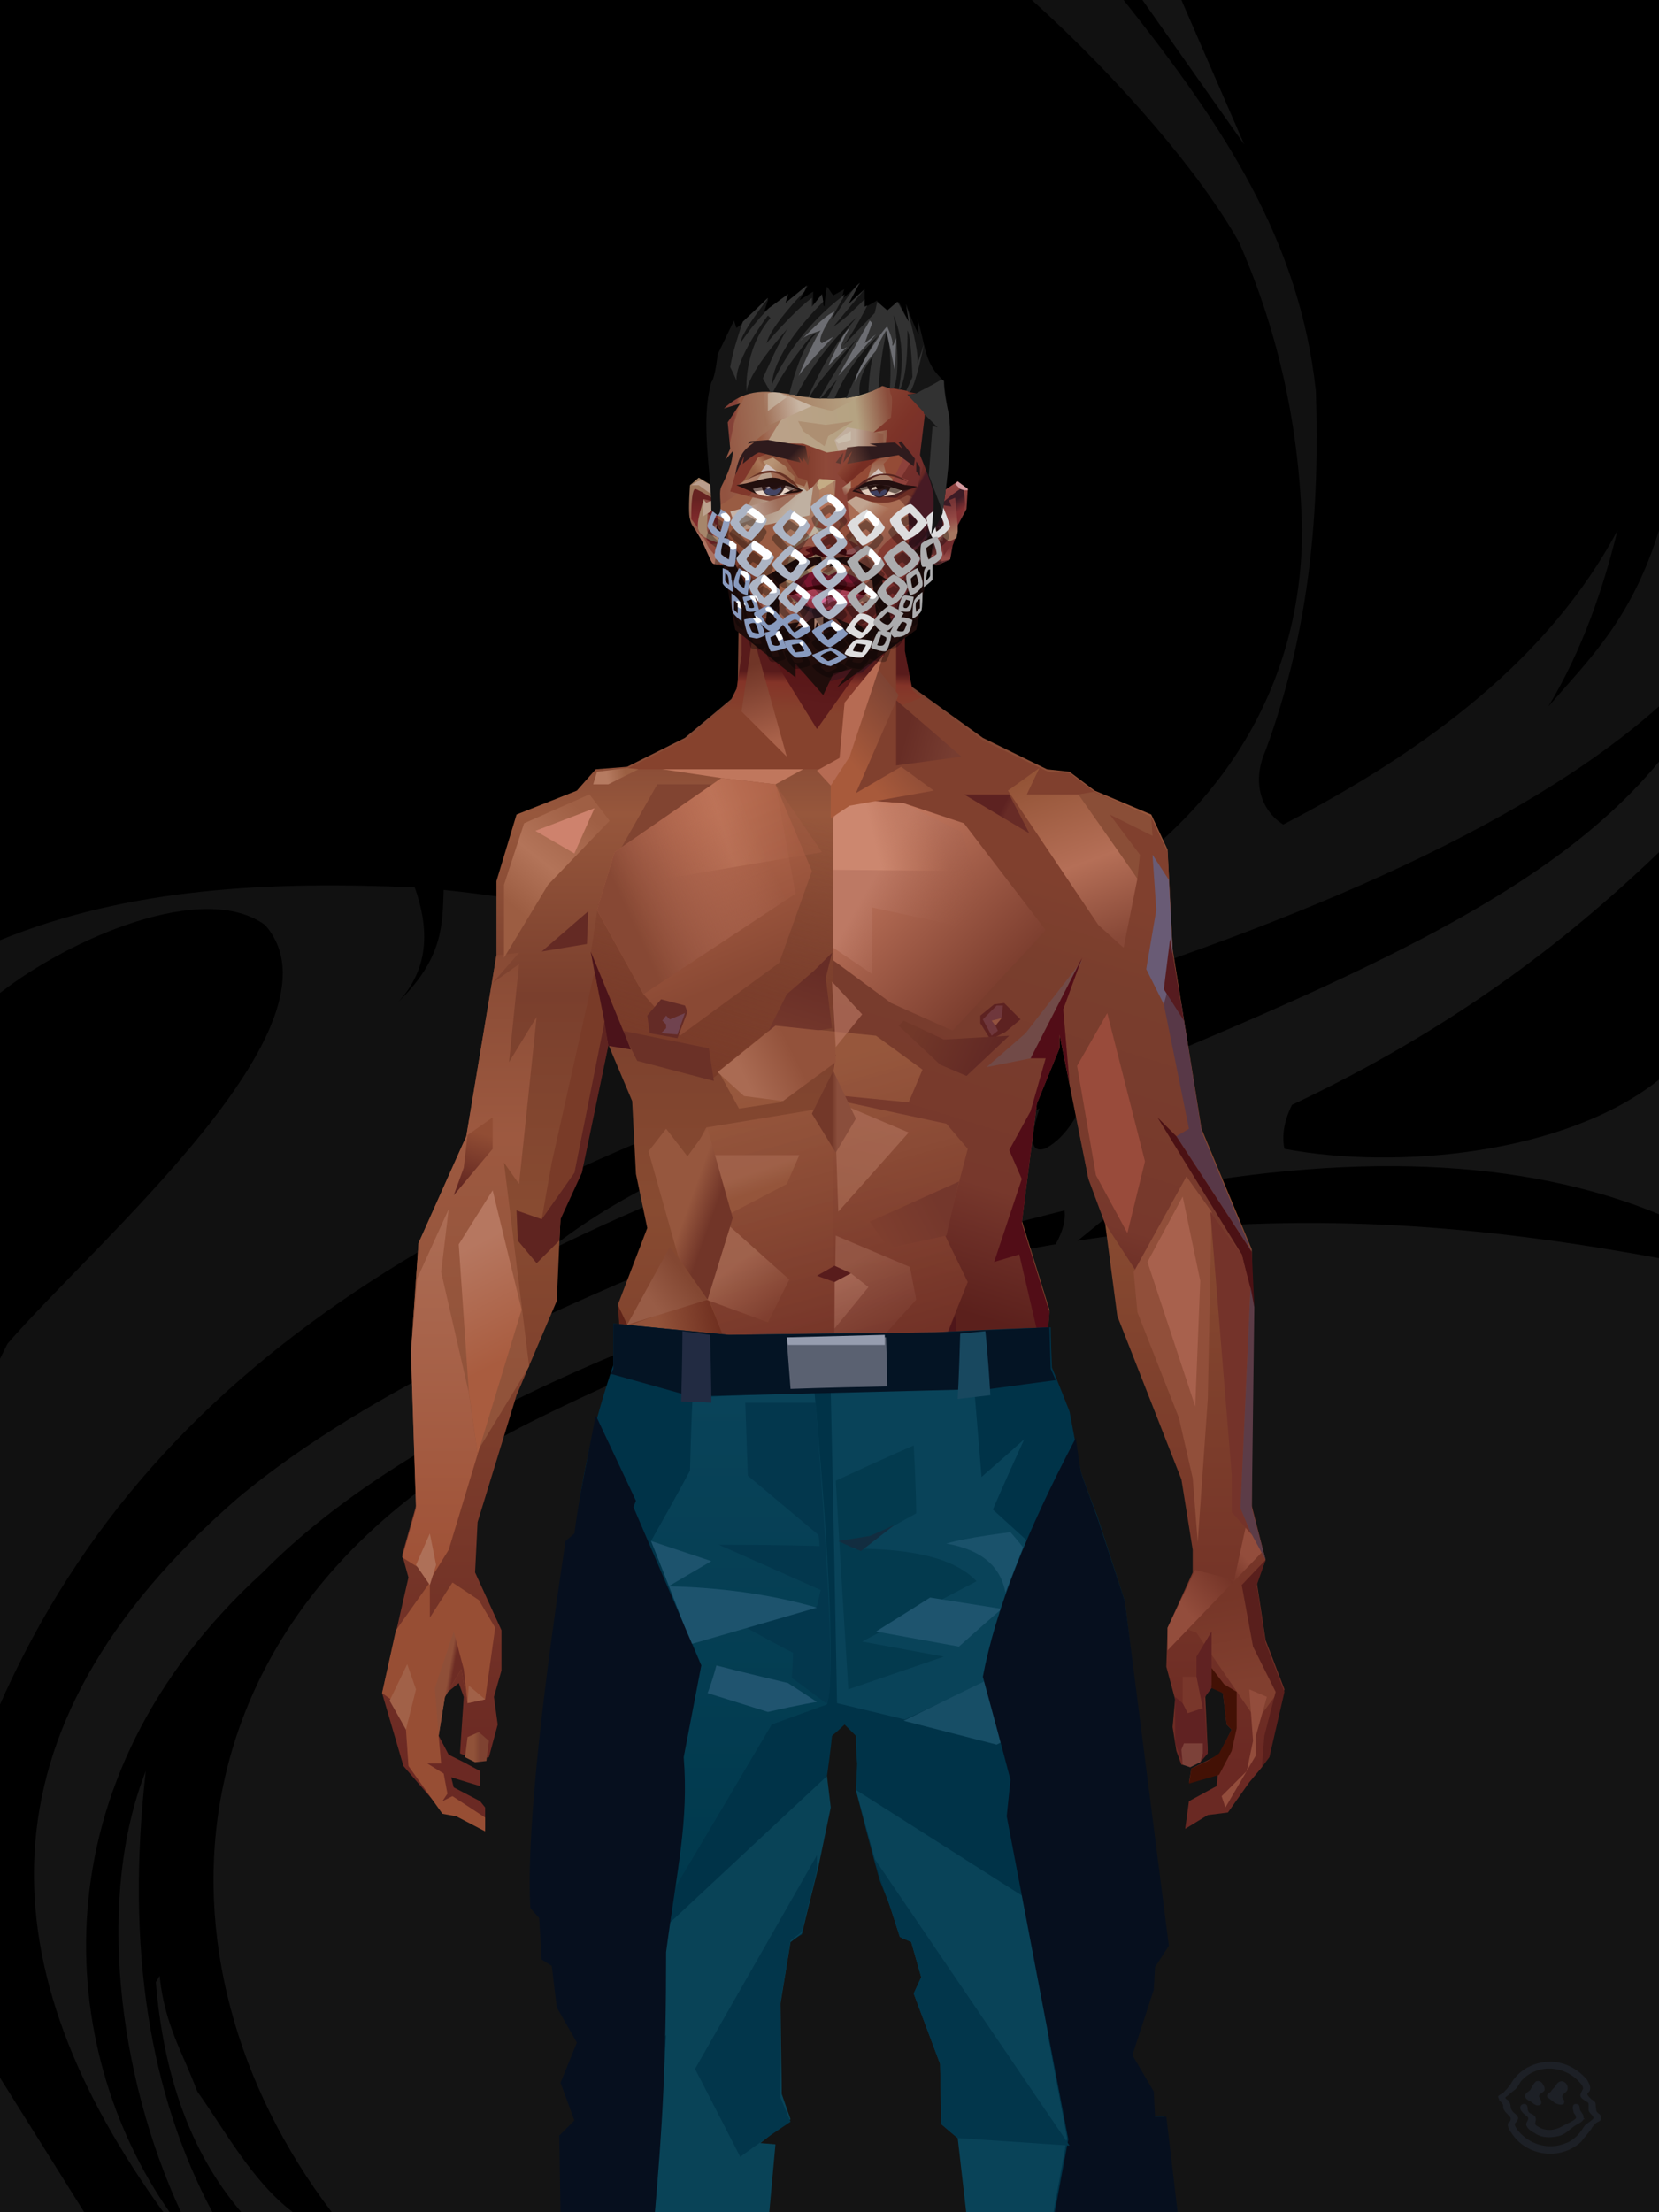 <?xml version="1.0" encoding="UTF-8"?><svg width="1320px" height="1760px" viewBox="0 0 1320 1760" version="1.1" xmlns="http://www.w3.org/2000/svg" xmlns:xlink="http://www.w3.org/1999/xlink"><defs></defs><g stroke="none" stroke-width="1" fill="none" id="id-31639" fill-rule="evenodd"><g id="id-31640"><rect fill="#000000" width="1320" height="1760" x="0" y="0" id="id-31641"></rect><g transform=" translate(0,0)" fill="#141414" id="id-31642"><path d=" M 264,1760 C 112,1560 129,1276 427,1129 C 794,948 1066,954 1320,1001 L 1320,1760 C 616,1760 264,1760 264,1760 Z" id="id-31643"></path><path d=" M 124,1577 C 130,1650 151,1712 192,1760 C 192,1760 233,1760 233,1760 C 200,1735 178,1693 157,1664 C 145,1632 131,1611 127,1572 L 124,1577 Z" id="id-31644"></path><path d=" M 169,1760 C 153,1760 144,1760 144,1760 C 93,1650 77,1508 116,1409 C 100,1550 119,1666 169,1760 Z" id="id-31645"></path><path d=" M 135,1760 C 133,1760 130,1760 130,1760 C -8,1569 -25,1378 189,1192 C 347,1060 622,974 827,882 C 819,907 820,917 831,914 C 844,908 857,892 867,865 C 1088,774 1236,708 1320,606 C 1320,654 1320,678 1320,678 C 1244,751 1153,820 1028,879 C 1021,893 1020,905 1022,914 C 1112,931 1246,918 1320,859 C 1320,930 1320,966 1320,966 C 1213,922 1075,915 903,950 C 844,998 815,1022 815,1022 C 838,998 849,978 847,963 C 547,1038 325,1133 209,1251 C 27,1417 44,1630 135,1760 Z" id="id-31643"></path><path d=" M 1320,562 C 1210,660 1020,740 791,809 C 396,928 127,1069 0,1356 C 0,1173 0,1081 0,1081 C 4,1073 6,1069 6,1069 C 75,989 280,815 211,736 C 162,700 55,747 0,790 L 0,748 C 103,706 216,701 330,706 C 342,740 341,771 317,797 C 353,762 352,735 353,708 C 468,720 583,751 726,738 C 773,696 797,675 797,675 C 743,744 717,779 717,779 C 761,747 783,731 783,731 C 807,727 834,721 867,712 C 979,641 1036,539 1036,421 C 1034,342 1018,266 986,193 C 956,139 891,63 821,0 L 894,0 C 975,102 1034,192 1047,311 C 1050,404 1043,499 1007,597 C 995,624 1005,646 1021,656 C 1137,596 1233,523 1287,422 C 1275,470 1259,517 1232,562 C 1264,525 1298,493 1320,422 L 1320,562 Z" opacity="0.888" id="id-31643"></path><path d=" M 909,0 L 990,115 L 940,0 C 919,0 909,0 909,0 Z" id="id-31648"></path><polygon points="0 1653 0 1760 67 1760" id="id-31649"></polygon><path d=" M 790,834 L 810,825 C 770,853 742,870 686,895 C 606,921 515,956 433,997 C 490,952 540,930 623,897 C 683,875 739,854 790,834 Z" id="id-31650"></path><path d=" M 850,810 C 791,856 762,878 762,878 L 832,850 C 844,824 850,810 850,810 Z" id="id-31651"></path></g></g></g><defs><linearGradient x1="50%" y1="6%" x2="50%" y2="100%" id="id-110371"><stop stop-color="#783F2F" offset="0%"></stop><stop stop-color="#97573C" offset="8%"></stop><stop stop-color="#7A3F2D" offset="20%"></stop><stop stop-color="#884B31" offset="34%"></stop><stop stop-color="#6B2923" offset="71%"></stop><stop stop-color="#602521" offset="100%"></stop></linearGradient><linearGradient x1="50%" y1="-10%" x2="50%" y2="84%" id="id-110372"><stop stop-color="#824631" offset="0%"></stop><stop stop-color="#9D5940" offset="49%"></stop><stop stop-color="#91533A" offset="100%"></stop></linearGradient><linearGradient x1="57%" y1="50%" x2="47%" y2="56%" id="id-110373"><stop stop-color="#551B1B" offset="0%"></stop><stop stop-color="#612520" offset="100%"></stop></linearGradient><linearGradient x1="45%" y1="35%" x2="55%" y2="47%" id="id-110374"><stop stop-color="#81452F" offset="0%"></stop><stop stop-color="#5D221E" offset="100%"></stop></linearGradient><linearGradient x1="54%" y1="31%" x2="47%" y2="81%" id="id-110375"><stop stop-color="#80402E" offset="0%"></stop><stop stop-color="#793E2D" offset="20%"></stop><stop stop-color="#77382C" offset="71%"></stop><stop stop-color="#6D2F27" offset="81%"></stop><stop stop-color="#5B201C" offset="100%"></stop></linearGradient><linearGradient x1="43%" y1="38%" x2="54%" y2="44%" id="id-110376"><stop stop-color="#8F4F38" offset="0%"></stop><stop stop-color="#6D2C24" offset="100%"></stop></linearGradient><linearGradient x1="46%" y1="8%" x2="58%" y2="82%" id="id-110377"><stop stop-color="#9B5B3F" offset="0%" stop-opacity="0.880"></stop><stop stop-color="#6B2A22" offset="100%"></stop></linearGradient><linearGradient x1="50%" y1="41%" x2="49%" y2="66%" id="id-110378"><stop stop-color="#581B1B" offset="0%"></stop><stop stop-color="#843428" offset="27%"></stop><stop stop-color="#86422D" offset="100%"></stop></linearGradient><linearGradient x1="63%" y1="4%" x2="25%" y2="77%" id="id-110379"><stop stop-color="#9F5F44" offset="0%"></stop><stop stop-color="#B37459" offset="55%"></stop><stop stop-color="#9C5D42" offset="100%"></stop></linearGradient><linearGradient x1="50%" y1="23%" x2="41%" y2="77%" id="id-110380"><stop stop-color="#541214" offset="0%"></stop><stop stop-color="#5D1B1C" offset="100%"></stop></linearGradient><linearGradient x1="47%" y1="22%" x2="55%" y2="89%" id="id-110381"><stop stop-color="#703527" offset="0%"></stop><stop stop-color="#A9624A" offset="100%"></stop></linearGradient><linearGradient x1="86%" y1="87%" x2="11%" y2="66%" id="id-110382"><stop stop-color="#773D31" offset="0%"></stop><stop stop-color="#672D25" offset="100%"></stop></linearGradient><linearGradient x1="71%" y1="11%" x2="50%" y2="100%" id="id-110383"><stop stop-color="#81432F" offset="0%" stop-opacity="0"></stop><stop stop-color="#783A28" offset="100%"></stop></linearGradient><linearGradient x1="66%" y1="46%" x2="56%" y2="43%" id="id-110384"><stop stop-color="#672B26" offset="0%"></stop><stop stop-color="#5D2221" offset="100%"></stop></linearGradient><linearGradient x1="100%" y1="41%" x2="50%" y2="63%" id="id-110385"><stop stop-color="#271321" offset="0%"></stop><stop stop-color="#43151B" offset="100%"></stop></linearGradient><linearGradient x1="69%" y1="20%" x2="50%" y2="100%" id="id-110386"><stop stop-color="#672D26" offset="0%"></stop><stop stop-color="#75382C" offset="100%"></stop></linearGradient><linearGradient x1="36%" y1="20%" x2="57%" y2="81%" id="id-110387"><stop stop-color="#B16549" offset="0%"></stop><stop stop-color="#8A4934" offset="100%"></stop></linearGradient><linearGradient x1="26%" y1="83%" x2="92%" y2="50%" id="id-110388"><stop stop-color="#874834" offset="0%"></stop><stop stop-color="#CF836C" offset="100%" stop-opacity="0.095"></stop></linearGradient><linearGradient x1="17%" y1="56%" x2="85%" y2="45%" id="id-110389"><stop stop-color="#B16549" offset="0%" stop-opacity="0"></stop><stop stop-color="#CA8266" offset="52%"></stop><stop stop-color="#A55D43" offset="100%"></stop></linearGradient><linearGradient x1="17%" y1="24%" x2="74%" y2="87%" id="id-110390"><stop stop-color="#C0765D" offset="0%"></stop><stop stop-color="#7A3C2D" offset="100%"></stop></linearGradient><linearGradient x1="26%" y1="42%" x2="80%" y2="75%" id="id-110391"><stop stop-color="#BD7964" offset="0%"></stop><stop stop-color="#965340" offset="100%" stop-opacity="0"></stop></linearGradient><linearGradient x1="29%" y1="56%" x2="77%" y2="50%" id="id-110392"><stop stop-color="#CC876F" offset="0%"></stop><stop stop-color="#B97055" offset="100%" stop-opacity="0"></stop></linearGradient><linearGradient x1="74%" y1="24%" x2="34%" y2="74%" id="id-110393"><stop stop-color="#7E4434" offset="0%"></stop><stop stop-color="#A85A3B" offset="100%"></stop></linearGradient><linearGradient x1="66%" y1="100%" x2="40%" y2="0%" id="id-110394"><stop stop-color="#874837" offset="0%"></stop><stop stop-color="#B56F57" offset="46%"></stop><stop stop-color="#945437" offset="100%"></stop></linearGradient><linearGradient x1="52%" y1="13%" x2="59%" y2="75%" id="id-110395"><stop stop-color="#763628" offset="0%"></stop><stop stop-color="#813F2F" offset="100%"></stop></linearGradient><linearGradient x1="28%" y1="76%" x2="73%" y2="20%" id="id-110396"><stop stop-color="#934D3C" offset="0%"></stop><stop stop-color="#753528" offset="67%"></stop><stop stop-color="#934D3C" offset="100%"></stop></linearGradient><linearGradient x1="66%" y1="59%" x2="24%" y2="66%" id="id-110397"><stop stop-color="#612115" offset="0%"></stop><stop stop-color="#93533A" offset="100%"></stop></linearGradient><linearGradient x1="41%" y1="11%" x2="61%" y2="81%" id="id-110398"><stop stop-color="#A06350" offset="0%"></stop><stop stop-color="#713127" offset="100%"></stop></linearGradient><linearGradient x1="19%" y1="58%" x2="66%" y2="43%" id="id-110399"><stop stop-color="#AA6B53" offset="0%"></stop><stop stop-color="#93523B" offset="100%"></stop></linearGradient><linearGradient x1="73%" y1="50%" x2="30%" y2="53%" id="id-110400"><stop stop-color="#9B5F42" offset="0%"></stop><stop stop-color="#B67B61" offset="100%"></stop></linearGradient><linearGradient x1="31%" y1="0%" x2="50%" y2="100%" id="id-110401"><stop stop-color="#B27562" offset="0%"></stop><stop stop-color="#9B5C4B" offset="100%"></stop></linearGradient><linearGradient x1="29%" y1="43%" x2="65%" y2="100%" id="id-110402"><stop stop-color="#A86B54" offset="0%"></stop><stop stop-color="#814030" offset="100%"></stop></linearGradient><linearGradient x1="13%" y1="78%" x2="84%" y2="50%" id="id-110403"><stop stop-color="#7E3E2E" offset="0%"></stop><stop stop-color="#74372C" offset="100%"></stop></linearGradient><linearGradient x1="50%" y1="0%" x2="36%" y2="100%" id="id-110404"><stop stop-color="#AB6C57" offset="0%"></stop><stop stop-color="#A56750" offset="100%"></stop></linearGradient><linearGradient x1="50%" y1="28%" x2="64%" y2="55%" id="id-110405"><stop stop-color="#A3664E" offset="0%"></stop><stop stop-color="#98593D" offset="100%"></stop></linearGradient><linearGradient x1="40%" y1="55%" x2="62%" y2="71%" id="id-110406"><stop stop-color="#96573E" offset="0%"></stop><stop stop-color="#713528" offset="100%"></stop></linearGradient><linearGradient x1="9%" y1="37%" x2="88%" y2="55%" id="id-110407"><stop stop-color="#723829" offset="0%"></stop><stop stop-color="#612824" offset="100%"></stop></linearGradient><linearGradient x1="62%" y1="19%" x2="50%" y2="100%" id="id-110408"><stop stop-color="#914D34" offset="0%"></stop><stop stop-color="#5F2420" offset="100%"></stop></linearGradient><linearGradient x1="45%" y1="18%" x2="51%" y2="67%" id="id-110409"><stop stop-color="#B67760" offset="0%"></stop><stop stop-color="#A95C3F" offset="100%"></stop></linearGradient><linearGradient x1="50%" y1="0%" x2="50%" y2="100%" id="id-110410"><stop stop-color="#AC6D55" offset="0%"></stop><stop stop-color="#9F5136" offset="100%"></stop></linearGradient><linearGradient x1="45%" y1="50%" x2="58%" y2="50%" id="id-110411"><stop stop-color="#733829" offset="0%"></stop><stop stop-color="#8A4E3C" offset="100%"></stop></linearGradient><linearGradient x1="33%" y1="74%" x2="77%" y2="42%" id="id-110412"><stop stop-color="#985C46" offset="0%"></stop><stop stop-color="#834732" offset="100%"></stop></linearGradient><linearGradient x1="63%" y1="59%" x2="38%" y2="59%" id="id-110413"><stop stop-color="#7E4231" offset="0%"></stop><stop stop-color="#905239" offset="100%"></stop></linearGradient><linearGradient x1="50%" y1="0%" x2="50%" y2="100%" id="id-110414"><stop stop-color="#925F4E" offset="0%"></stop><stop stop-color="#6E2F26" offset="100%"></stop></linearGradient><linearGradient x1="47%" y1="47%" x2="53%" y2="50%" id="id-110415"><stop stop-color="#956855" offset="0%"></stop><stop stop-color="#7C3C32" offset="100%"></stop></linearGradient><linearGradient x1="50%" y1="0%" x2="50%" y2="100%" id="id-110416"><stop stop-color="#753229" offset="0%"></stop><stop stop-color="#833E34" offset="100%"></stop></linearGradient><linearGradient x1="50%" y1="0%" x2="50%" y2="100%" id="id-110417"><stop stop-color="#925644" offset="0%"></stop><stop stop-color="#865648" offset="100%"></stop></linearGradient><linearGradient x1="0%" y1="55%" x2="100%" y2="55%" id="id-110418"><stop stop-color="#804A40" offset="0%"></stop><stop stop-color="#692E2C" offset="100%"></stop></linearGradient><linearGradient x1="50%" y1="0%" x2="50%" y2="100%" id="id-110419"><stop stop-color="#916451" offset="0%"></stop><stop stop-color="#712E26" offset="100%"></stop></linearGradient><linearGradient x1="49%" y1="20%" x2="52%" y2="96%" id="id-110420"><stop stop-color="#773530" offset="0%"></stop><stop stop-color="#6F2C24" offset="100%"></stop></linearGradient><linearGradient x1="33%" y1="47%" x2="59%" y2="56%" id="id-110421"><stop stop-color="#5F2419" offset="0%"></stop><stop stop-color="#4F161A" offset="100%"></stop></linearGradient></defs><g transform=" translate(303,473)" id="id-110422"><polygon points="174 662 140 824 138 906 147 1082 171 1154 176 1211 174 1230 176 1284 287 1284 284 1265 308 1195 306 1124 345 952 343 912 354 879 363 881 371 877 384 904 391 970 434 1079 458 1202 475 1252 475 1284 596 1284 601 1225 592 1146 609 1103 613 997 596 842 545 671 540 640 529 606 532 569 510 498 522 403 540 360 540 348 563 464 576 498 586 574 637 704 646 760 646 778 626 822 625 853 632 879 630 901 633 920 637 931 648 931 658 920 656 877 660 867 670 874 673 899 677 903 667 923 645 934 643 945 666 939 665 948 643 960 640 982 658 971 674 969 691 945 701 933 705 926 707 923 714 892 719 871 704 832 697 786 704 768 693 725 693 521 653 425 630 282 626 203 613 175 568 156 548 141 530 139 479 114 422 73 416 42 415 1 285 0 284 73 279 83 242 114 196 137 171 139 156 156 108 175 92 228 92 287 68 431 30 516 24 602 28 725 17 764 22 782 1 874 18 932 49 968 60 970 83 982 83 965 79 960 58 949 56 941 79 948 79 936 66 929 54 923 45 906 51 875 62 866 66 877 63 922 75 927 86 925 93 899 90 877 96 856 96 824 75 778 77 738 108 637 140 562 143 495 160 458 181 358 200 403 203 461 212 504 189 564 191 608" fill="url(#id-110371)" id="id-110423"></polygon><polygon points="92 287 68 431 30 516 24 602 73 688 118 614 98 452 110 469 124 336 102 372 110 294 89 309 110 285" fill="url(#id-110372)" id="id-110423"></polygon><polygon points="384 906 391 972 434 1081 458 1204 475 1254 475 1287 596 1287 601 1226 592 1148 609 1105 613 999 603 904 585 908 585 846 535 683 457 705 382 878" fill="url(#id-110373)" id="id-110423"></polygon><polygon points="138 907 147 1083 172 1156 176 1212 174 1232 176 1286 176 1287 287 1287 284 1266 309 1197 306 1126 345 954 344 923 294 814 264 724 247 711" fill="url(#id-110374)" id="id-110423"></polygon><polygon points="545 673 540 641 529 608 532 571 510 500 522 405 540 361 540 350 563 465 576 500 602 540 660 491 688 529 653 427 630 283 626 205 613 177 568 157 548 142 531 141 479 116 422 75 416 44 415 3 360 3 360 715 463 724" fill="url(#id-110375)" id="id-110423"></polygon><polygon points="83 984 60 972 49 970 22 932 20 903 8 879 1 874 12 824 39 786 39 814 57 786 78 800 91 822 83 879 69 882 64 855 51 877 46 908 48 930 37 930 50 938 53 954 49 960 57 956 83 973" fill="#974E34" id="id-110428"></polygon><polygon points="66 855 69 882 64 855 51 877 46 908 43 870 58 825" fill="url(#id-110376)" id="id-110428"></polygon><polygon points="83 879 69 882 70 868" fill="#A16148" id="id-110428"></polygon><polygon points="482 376 513 349 558 291 522 368" fill="#714A47" id="id-110431"></polygon><polygon points="313 697 261 560 246 448 259 424 356 408 362 366 318 404 285 409 268 378 314 343 394 351 431 378 420 404 369 399 371 404 450 421 467 441 449 510 467 547 407 697 358 717" fill="url(#id-110377)" id="id-110432"></polygon><polygon points="410 90 430 82 423 76 417 45 417 7 287 9 287 48 283 76 278 86 245 114 195 139 366 139 391 70 410 26" fill="url(#id-110378)" id="id-110433"></polygon><polygon points="182 180 133 231 98 289 98 231 114 182 166 159" fill="url(#id-110379)" id="id-110434"></polygon><polygon points="347 107 384 55 410 31 414 23 300 31" fill="url(#id-110380)" id="id-110435"></polygon><polygon points="287 93 296 32 323 129" fill="url(#id-110381)" id="id-110436"></polygon><polygon points="336 139 314 151 271 146 224 139" fill="#C0775D" id="id-110437"></polygon><polygon points="410 84 410 136 462 129" fill="url(#id-110382)" id="id-110438"></polygon><polygon points="173 246 167 286 191 351 263 386 329 330 360 330 360 152 349 139 336 139 310 152" fill="url(#id-110383)" id="id-110439"></polygon><polygon points="464 159 516 190 500 159" fill="url(#id-110384)" id="id-110440"></polygon><polygon points="302 31 347 72 383 62 410 37 417 28 417 13" fill="url(#id-110385)" id="id-110441"></polygon><polygon points="264 151 191 202 220 151" fill="#814431" id="id-110442"></polygon><polygon points="154 206 170 170 123 188" fill="#CE826D" id="id-110443"></polygon><polygon points="359 285 345 299 323 318 305 354 359 345 354 305" fill="url(#id-110386)" id="id-110444"></polygon><polygon points="261 361 265 387 204 371 192 347" fill="#6B3127" id="id-110445"></polygon><polygon points="199 362 181 359 167 284" fill="#4B131A" id="id-110446"></polygon><polygon points="477 341 477 335 488 326 496 325 509 338 497 348 485 354" fill="#5D2221" id="id-110447"></polygon><polygon points="314 151 343 220 317 293 238 351 209 318 172 251 186 205 271 146" fill="url(#id-110387)" id="id-110448"></polygon><polygon points="314 151 330 238 209 318 172 251 186 205 271 146" fill="url(#id-110388)" id="id-110448"></polygon><polygon points="314 151 351 205 221 227 186 205 271 146" fill="url(#id-110389)" opacity="0.369" id="id-110448"></polygon><polygon points="212 335 223 322 242 327 244 332 236 353 214 349" fill="#642B26" id="id-110451"></polygon><polygon points="224 339 227 342 227 345 223 349 236 350 242 333 230 338 227 335" fill="#70434F" id="id-110452"></polygon><polygon points="489 343 491 347 486 351 479 338 490 327 495 327 494 336" fill="#6F373C" id="id-110453"></polygon><polygon points="486 339 489 343 494 337" fill="#92523E" id="id-110454"></polygon><polygon points="360 162 360 291 406 325 455 347 529 267 464 182 416 166" fill="url(#id-110390)" id="id-110455"></polygon><polygon points="360 178 360 281 391 302 391 249 489 270 462 189 416 166" fill="url(#id-110391)" id="id-110455"></polygon><polygon points="360 178 360 219 472 220 462 189 416 166 371 163" fill="url(#id-110392)" id="id-110455"></polygon><polygon points="358 178 373 168 440 156 414 137 378 158 412 80 396 60 358 146" fill="url(#id-110393)" id="id-110458"></polygon><polygon points="347 140 358 152 373 129 400 48 369 86 365 130" fill="#B66B53" id="id-110459"></polygon><polygon points="591 281 602 226 559 159 514 159 524 138 499 156 571 263" fill="url(#id-110394)" id="id-110460"></polygon><polygon points="609 298 626 332 630 285 627 227 614 207 617 251" fill="#695B75" id="id-110461"></polygon><polygon points="555 159 567 157 613 177 614 192 580 175 604 207 602 226" fill="#8A4E37" id="id-110462"></polygon><polygon points="641 823 649 826 697 896 714 873 682 781" fill="url(#id-110395)" id="id-110463"></polygon><polygon points="626 840 701 762 689 738 679 784 648 776 626 822" fill="url(#id-110396)" id="id-110463"></polygon><polygon points="649 862 649 845 661 825 661 870 655 878 658 922 652 929 638 929 632 914 632 893 632 877 645 888" fill="#602222" id="id-110465"></polygon><polygon points="554 375 578 333 608 451 594 508 569 462" fill="#994B3B" id="id-110466"></polygon><polygon points="623 326 643 425 633 431 693 523 653 427 637 326 626 315" fill="#583847" id="id-110467"></polygon><polygon points="628 274 639 339 623 314" fill="#561B1F" id="id-110468"></polygon><polygon points="693 523 695 567 685 525 618 416 633 431" fill="#4B1114" id="id-110469"></polygon><polygon points="641 463 599 539 602 571 635 655 646 703 650 754 658 640 661 491" fill="#914F3A" id="id-110470"></polygon><polygon points="610 531 648 646 652 546 638 479" fill="#A8614D" id="id-110470"></polygon><polygon points="693 748 677 730 677 700 660 491 685 525 692 552 684 727" fill="#74332A" id="id-110472"></polygon><polygon points="692 746 704 768 693 727 695 567 692 551 684 727" fill="#5C3C47" id="id-110473"></polygon><polygon points="260 559 310 683 356 716 264 713 238 685 196 582" fill="url(#id-110397)" id="id-110474"></polygon><polygon points="638 931 637 919 639 914 654 914 654 922 652 929 648 931 644 933" fill="#7C4139" id="id-110475"></polygon><polygon points="638 861 638 882 642 890 654 886 649 861" fill="#79372B" id="id-110476"></polygon><polygon points="691 871 694 912 689 936 669 956 672 965 696 924 696 909 705 877" fill="#934D3C" id="id-110477"></polygon><polygon points="704 768 685 788 694 837 712 873 703 908 701 933 707 925 719 873 704 834 697 788" fill="#591F1C" id="id-110478"></polygon><polygon points="667 939 643 946 645 934 658 928 667 922 677 903 673 899 670 874 661 870 661 854 671 867 681 873 681 902 677 920" fill="#431105" id="id-110479"></polygon><polygon points="362 510 360 634 426 561 421 535" fill="url(#id-110398)" opacity="0.626" id="id-110480"></polygon><polygon points="320 403 289 399 268 380 314 343 361 348 362 372" fill="url(#id-110399)" id="id-110481"></polygon><polygon points="172 141 169 151 181 151 205 139 196 138" fill="url(#id-110400)" id="id-110482"></polygon><polygon points="359 308 362 360 383 334" fill="#BB7863" opacity="0.625" id="id-110483"></polygon><polygon points="361 546 361 584 388 551 374 540" fill="url(#id-110401)" opacity="0.626" id="id-110484"></polygon><polygon points="347 542 361 547 374 540 361 534" fill="#581C1C" id="id-110485"></polygon><polygon points="325 545 278 503 259 561 308 579" fill="url(#id-110402)" opacity="0.758" id="id-110486"></polygon><polygon points="389 499 460 467 450 510 404 520" fill="url(#id-110403)" id="id-110487"></polygon><polygon points="364 491 361 403 420 428" fill="url(#id-110404)" opacity="0.758" id="id-110488"></polygon><polygon points="263 446 333 446 323 469 279 492" fill="url(#id-110405)" opacity="0.758" id="id-110489"></polygon><polygon points="260 425 280 496 260 561 237 528 213 443 227 425 244 447" fill="url(#id-110406)" id="id-110490"></polygon><polygon points="412 343 445 374 466 383 500 351 448 354 416 339" fill="url(#id-110407)" id="id-110491"></polygon><polygon points="165 252 164 278 128 284" fill="#642A24" id="id-110492"></polygon><polygon points="58 478 89 441 89 416 69 430 66 456" fill="url(#id-110408)" id="id-110493"></polygon><polygon points="77 684 70 634 62 517 89 474 112 569" fill="url(#id-110409)" id="id-110494"></polygon><polygon points="54 489 48 539 70 635 77 684 54 760 41 781 17 766 28 727 24 604 29 544" fill="url(#id-110410)" id="id-110495"></polygon><polygon points="136 452 128 497 154 460 178 340 170 300" fill="#793B28" id="id-110496"></polygon><polygon points="181 359 160 460 143 497 142 514 124 532 109 514 108 490 128 497 154 460 178 340" fill="#5F2420" id="id-110496"></polygon><polygon points="39 747 28 772 39 788 44 772" fill="#AE7058" id="id-110498"></polygon><polygon points="360 379 343 413 362 444 378 417" fill="url(#id-110411)" id="id-110499"></polygon><polygon points="196 581 260 561 230 519" fill="url(#id-110412)" id="id-110500"></polygon><polygon points="75 929 67 925 69 909 78 905 86 912 84 928" fill="url(#id-110413)" id="id-110501"></polygon><polygon points="20 903 7 880 21 851 28 871" fill="#A16148" id="id-110502"></polygon><polygon points="219 1123 204 1040 192 913 171 1090 183 1169 230 1208 262 1237 271 1213 235 1175 213 1157 273 1191 282 1169" fill="url(#id-110414)" opacity="0.808" id="id-110503"></polygon><polygon points="183 1207 182 1155 214 1106 237 1166 231 1210" fill="#7D3B2D" id="id-110504"></polygon><polygon points="187 902 212 1137 227 1161 275 1187 300 1137 273 1009 300 918 270 791 212 836" fill="url(#id-110415)" id="id-110505"></polygon><polygon points="288 1079 311 1040 312 942 295 903 265 1019 276 1188 302 1137" fill="url(#id-110416)" id="id-110506"></polygon><polygon points="585 908 604 1008 608 1106 614 998 599 887" fill="#604050" id="id-110507"></polygon><polygon points="431 886 489 1140 536 1115 561 925 566 886 537 816 501 786" fill="url(#id-110417)" opacity="0.792" id="id-110508"></polygon><polygon points="582 921 588 1011 585 1112 576 1162 545 1046 566 886" fill="url(#id-110418)" id="id-110509"></polygon><polygon points="562 1247 519 1200 472 1112 495 931 506 931 595 1188 579 1244" fill="url(#id-110419)" id="id-110510"></polygon><polygon points="532 1221 540 1263 537 1269 516 1287 510 1287 500 1263 513 1199 488 1226 462 1170 472 1101 428 1010 399 877 469 771 519 739 537 818 501 787 433 890 477 1078 534 1212" fill="url(#id-110420)" id="id-110511"></polygon><polygon points="322 1058 284 852 258 721 267 733 371 879 363 883 354 881 343 914 345 954" fill="#6B2D24" id="id-110512"></polygon><polygon points="430 1068 425 875 536 705 454 704 380 865 384 906 392 972" fill="#571D1C" opacity="0.394" id="id-110513"></polygon><polygon points="175 1262 194 1287 207 1287 225 1226 214 1249 175 1221 174 1232" fill="#743428" id="id-110514"></polygon><polygon points="529 1227 554 1234 569 1169 549 1168" fill="#824C40" id="id-110515"></polygon><polygon points="547 678 545 672 540 641 529 608 532 571 510 500 522 405 540 361 540 350 548 389 543 330 558 289 517 369 529 369 517 411 500 442 510 465 488 531 508 525 522 585 450 724" fill="#520D17" id="id-110423"></polygon><polygon points="403 722 491 609 523 585 450 723" fill="#5F211F" id="id-110517"></polygon><polygon points="174 664 140 826 138 907 139 937 238 690 352 886 354 881 363 883 371 879 384 906 472 773 549 712 597 844 545 673 540 641 478 697 450 723 279 705 232 657 189 566 191 610" fill="url(#id-110421)" id="id-110423"></polygon><polygon points="189 616 211 620 191 586 191 609" fill="#40120E" id="id-110519"></polygon><polygon points="139 836 226 709 167 697 139 826" fill="#4F1C18" id="id-110520"></polygon><polygon points="519 734 596 843 547 678" fill="#420F15" id="id-110521"></polygon><polygon points="416 778 448 726 315 744 330 762" fill="#6B2C26" opacity="0.520" id="id-110423"></polygon><polygon points="412 685 464 666 457 573" fill="#4F161A" id="id-110523"></polygon></g><defs><linearGradient x1="53%" y1="5%" x2="47%" y2="91%" id="id-111127"><stop stop-color="#8F4340" offset="0%"></stop><stop stop-color="#702A2C" offset="82%"></stop><stop stop-color="#974B47" offset="100%"></stop></linearGradient><linearGradient x1="62%" y1="61%" x2="50%" y2="36%" id="id-111128"><stop stop-color="#822F31" offset="0%"></stop><stop stop-color="#3C1B25" offset="100%"></stop></linearGradient><linearGradient x1="50%" y1="13%" x2="57%" y2="81%" id="id-111129"><stop stop-color="#773435" offset="0%"></stop><stop stop-color="#944945" offset="52%"></stop><stop stop-color="#A57660" offset="100%"></stop></linearGradient><linearGradient x1="50%" y1="0%" x2="54%" y2="88%" id="id-111130"><stop stop-color="#9F7D60" offset="0%"></stop><stop stop-color="#8F4539" offset="100%"></stop></linearGradient><linearGradient x1="36%" y1="75%" x2="36%" y2="18%" id="id-111131"><stop stop-color="#8B2E30" offset="0%"></stop><stop stop-color="#662221" offset="100%"></stop></linearGradient><linearGradient x1="30%" y1="63%" x2="66%" y2="53%" id="id-111132"><stop stop-color="#995C43" offset="0%"></stop><stop stop-color="#A2705A" offset="11%"></stop><stop stop-color="#AC8266" offset="35%"></stop><stop stop-color="#955D4B" offset="72%"></stop><stop stop-color="#844137" offset="100%"></stop></linearGradient><linearGradient x1="12%" y1="55%" x2="89%" y2="49%" id="id-111133"><stop stop-color="#BAA188" offset="0%"></stop><stop stop-color="#B5A382" offset="69%"></stop><stop stop-color="#8A4C3B" offset="100%"></stop></linearGradient><linearGradient x1="77%" y1="45%" x2="9%" y2="48%" id="id-111134"><stop stop-color="#B6A383" offset="0%"></stop><stop stop-color="#A3775D" offset="100%"></stop></linearGradient><linearGradient x1="4%" y1="59%" x2="84%" y2="52%" id="id-111135"><stop stop-color="#925340" offset="0%"></stop><stop stop-color="#A98468" offset="40%"></stop><stop stop-color="#9D6E56" offset="75%"></stop><stop stop-color="#7E352A" offset="100%"></stop></linearGradient><linearGradient x1="0%" y1="62%" x2="75%" y2="50%" id="id-111136"><stop stop-color="#A07158" offset="0%"></stop><stop stop-color="#C8B5A3" offset="100%"></stop></linearGradient><linearGradient x1="91%" y1="50%" x2="43%" y2="50%" id="id-111137"><stop stop-color="#915B47" offset="0%"></stop><stop stop-color="#C1AE9D" offset="100%"></stop></linearGradient><linearGradient x1="73%" y1="44%" x2="36%" y2="73%" id="id-111138"><stop stop-color="#8B493B" offset="0%"></stop><stop stop-color="#905C4E" offset="100%" stop-opacity="0.589"></stop></linearGradient><linearGradient x1="22%" y1="31%" x2="35%" y2="66%" id="id-111139"><stop stop-color="#A96D54" offset="0%"></stop><stop stop-color="#945949" offset="100%"></stop></linearGradient><linearGradient x1="13%" y1="-5%" x2="103%" y2="59%" id="id-111140"><stop stop-color="#AC887C" offset="0%"></stop><stop stop-color="#985D44" offset="31%"></stop><stop stop-color="#7D3328" offset="79%"></stop><stop stop-color="#712D2C" offset="100%"></stop></linearGradient><linearGradient x1="47%" y1="96%" x2="25%" y2="14%" id="id-111141"><stop stop-color="#A56B59" offset="0%" stop-opacity="0.302"></stop><stop stop-color="#874339" offset="100%"></stop></linearGradient><linearGradient x1="24%" y1="56%" x2="50%" y2="45%" id="id-111142"><stop stop-color="#976043" offset="0%"></stop><stop stop-color="#AA7758" offset="59%"></stop><stop stop-color="#8F523B" offset="100%"></stop></linearGradient><linearGradient x1="87%" y1="65%" x2="23%" y2="32%" id="id-111143"><stop stop-color="#9E6E50" offset="0%"></stop><stop stop-color="#B89475" offset="100%"></stop></linearGradient><linearGradient x1="13%" y1="29%" x2="91%" y2="29%" id="id-111144"><stop stop-color="#80372B" offset="0%"></stop><stop stop-color="#833E2E" offset="38%"></stop><stop stop-color="#8E4939" offset="51%"></stop><stop stop-color="#894036" offset="70%"></stop><stop stop-color="#8D413B" offset="100%"></stop></linearGradient><linearGradient x1="9%" y1="45%" x2="41%" y2="63%" id="id-111145"><stop stop-color="#8E4836" offset="0%"></stop><stop stop-color="#772E23" offset="100%"></stop></linearGradient><linearGradient x1="50%" y1="19%" x2="50%" y2="70%" id="id-111146"><stop stop-color="#975B45" offset="0%"></stop><stop stop-color="#AA836D" offset="100%"></stop></linearGradient><linearGradient x1="9%" y1="54%" x2="38%" y2="50%" id="id-111147"><stop stop-color="#5E3931" offset="0%"></stop><stop stop-color="#2F1B1D" offset="100%"></stop></linearGradient><linearGradient x1="97%" y1="55%" x2="73%" y2="44%" id="id-111148"><stop stop-color="#6F3F30" offset="0%"></stop><stop stop-color="#2E1A1C" offset="100%"></stop></linearGradient><linearGradient x1="40%" y1="21%" x2="72%" y2="94%" id="id-111149"><stop stop-color="#A67A62" offset="0%"></stop><stop stop-color="#AF8E6F" offset="50%"></stop><stop stop-color="#AF7C69" offset="100%"></stop></linearGradient><linearGradient x1="7%" y1="41%" x2="71%" y2="63%" id="id-111150"><stop stop-color="#A77E68" offset="0%"></stop><stop stop-color="#BFB0A1" offset="100%"></stop></linearGradient><linearGradient x1="87%" y1="51%" x2="37%" y2="52%" id="id-111151"><stop stop-color="#935943" offset="0%"></stop><stop stop-color="#AE7F68" offset="100%"></stop></linearGradient><linearGradient x1="50%" y1="0%" x2="50%" y2="100%" id="id-111152"><stop stop-color="#B18B6B" offset="0%"></stop><stop stop-color="#B35746" offset="100%"></stop></linearGradient><linearGradient x1="71%" y1="47%" x2="15%" y2="54%" id="id-111153"><stop stop-color="#9E6E5A" offset="0%"></stop><stop stop-color="#C6B4A8" offset="100%"></stop></linearGradient><linearGradient x1="66%" y1="11%" x2="44%" y2="95%" id="id-111154"><stop stop-color="#AD6F5D" offset="0%" stop-opacity="0.528"></stop><stop stop-color="#AA5F4F" offset="49%"></stop><stop stop-color="#AA604E" offset="100%" stop-opacity="0"></stop></linearGradient><linearGradient x1="-5%" y1="53%" x2="86%" y2="50%" id="id-111155"><stop stop-color="#6D352D" offset="0%"></stop><stop stop-color="#341D27" offset="47%"></stop><stop stop-color="#692522" offset="100%"></stop></linearGradient><linearGradient x1="10%" y1="52%" x2="66%" y2="50%" id="id-111156"><stop stop-color="#A47A65" offset="0%"></stop><stop stop-color="#884237" offset="100%"></stop></linearGradient><linearGradient x1="50%" y1="-36%" x2="50%" y2="100%" id="id-111157"><stop stop-color="#8F293E" offset="0%"></stop><stop stop-color="#56121D" offset="100%"></stop></linearGradient><linearGradient x1="23%" y1="39%" x2="61%" y2="66%" id="id-111158"><stop stop-color="#C1A490" offset="0%"></stop><stop stop-color="#BD9D86" offset="100%" stop-opacity="0"></stop></linearGradient><linearGradient x1="50%" y1="0%" x2="50%" y2="100%" id="id-111159"><stop stop-color="#A93F54" offset="0%"></stop><stop stop-color="#852E3C" offset="100%"></stop></linearGradient><linearGradient x1="23%" y1="50%" x2="76%" y2="52%" id="id-111160"><stop stop-color="#AE507E" offset="0%" stop-opacity="0"></stop><stop stop-color="#D7709A" offset="100%"></stop></linearGradient><linearGradient x1="58%" y1="36%" x2="35%" y2="100%" id="id-111161"><stop stop-color="#B18F79" offset="0%"></stop><stop stop-color="#B18D76" offset="100%" stop-opacity="0"></stop></linearGradient><linearGradient x1="96%" y1="25%" x2="45%" y2="90%" id="id-111162"><stop stop-color="#361B27" offset="0%"></stop><stop stop-color="#411720" offset="100%"></stop></linearGradient><linearGradient x1="40%" y1="34%" x2="57%" y2="75%" id="id-111163"><stop stop-color="#853B31" offset="0%"></stop><stop stop-color="#722B2C" offset="100%"></stop></linearGradient><linearGradient x1="66%" y1="30%" x2="24%" y2="92%" id="id-111164"><stop stop-color="#401923" offset="0%"></stop><stop stop-color="#7E3530" offset="100%" stop-opacity="0"></stop></linearGradient><linearGradient x1="53%" y1="73%" x2="54%" y2="75%" id="id-111165"><stop stop-color="#5E231E" offset="0%" stop-opacity="0.476"></stop><stop stop-color="#471A24" offset="100%"></stop></linearGradient><linearGradient x1="36%" y1="31%" x2="47%" y2="50%" id="id-111166"><stop stop-color="#C0A895" offset="0%"></stop><stop stop-color="#945D46" offset="100%"></stop></linearGradient><linearGradient x1="52%" y1="46%" x2="46%" y2="43%" id="id-111167"><stop stop-color="#995C43" offset="0%"></stop><stop stop-color="#844137" offset="100%"></stop></linearGradient></defs><g transform=" translate(548,259)" id="id-111168"><g transform=" translate(0,121)" id="id-111169"><polygon points="199 13 214 3 222 9 221 25 214 38 214 43 210 54 208 65 197 70 190 64" fill="url(#id-111127)" id="id-111170"></polygon><polygon points="197 24 209 14 216 9 219 10 220 22 214 37 195 43" fill="url(#id-111128)" id="id-111171"></polygon><polygon points="203 38 208 34 199 25 203 22 209 23 207 18 212 16 214 38 214 43 213 48 207 51 201 46" fill="url(#id-111129)" id="id-111170"></polygon><polygon points="212 5 214 3 222 9 222 10 219 10 216 9" fill="#D49BA0" id="id-111170"></polygon><polygon points="208 65 197 70 190 64 194 42 199 50 193 62 199 67" fill="#602D31" id="id-111170"></polygon><polygon points="203 62 202 54 211 50" fill="#722C2D" id="id-111175"></polygon><polygon points="196 50 202 51 203 42 196 46" fill="#874B46" id="id-111176"></polygon><polygon points="194 45 199 47 202 45 202 32 197 31" fill="#361B27" id="id-111177"></polygon><path d=" M 30,70 C 24,70 20,69 19,68 C 17,66 12,52 8,46 C 4,39 2,38 1,33 C 0,30 0,21 1,6 L 8,0 L 23,9 L 30,70 Z" fill="url(#id-111130)" id="id-111178"></path><polygon points="8 6 2 6 7 3 10 2 23 9 19 14" fill="#B99D8C" id="id-111178"></polygon><path d=" M 26,68 C 23,69 20,69 19,68 C 17,66 12,52 8,46 C 7,44 6,43 6,42 C 9,45 10,47 12,48 C 13,50 14,52 16,56 L 26,68 Z" fill="#AB7260" id="id-111178"></path><polygon points="26 68 29 65 27 53 20 61" fill="#C67B6D" id="id-111178"></polygon><path d=" M 23,19 C 12,12 6,9 5,9 C 3,10 2,18 2,33 L 17,53 L 26,52 L 23,19 Z" fill="url(#id-111131)" id="id-111182"></path><polygon points="12 17 19 19 18 26 15 28 22 38 21 49 12 44" fill="#8E4F46" id="id-111183"></polygon><path d=" M 27,53 C 16,50 10,47 8,42 C 6,38 8,30 12,17 L 15,23 C 15,36 14,42 15,43 C 15,45 18,46 25,48 L 27,53 Z" fill="#A6866B" id="id-111184"></path><polygon points="11 31 19 26 19 18 14 20 12 18" fill="#BCA28F" id="id-111185"></polygon><polygon points="20 46 17 42 22 37 25 48" fill="#B27668" id="id-111186"></polygon></g><g transform=" translate(18,0)" id="id-111187"><path d=" M 20,231 C 18,227 11,201 5,153 C 3,140 2,128 1,117 C -1,91 4,63 8,49 C 9,46 16,35 16,34 C 30,20 56,0 94,0 C 157,0 178,45 181,51 C 183,57 183,111 181,144 C 178,177 162,232 160,235 C 158,239 124,261 119,264 C 113,266 74,267 69,264 C 64,261 22,235 20,231 Z" fill="url(#id-111132)" id="id-111188"></path><polygon points="42 97 56 74 52 61 155 41 139 103 93 103" fill="url(#id-111133)" id="id-111189"></polygon><polygon points="96 68 135 48 39 38 42 54" fill="url(#id-111134)" id="id-111190"></polygon><path d=" M 27,130 L 4,145 C 3,135 2,126 1,117 C -1,91 4,63 8,49 C 9,46 16,35 16,34 C 30,20 56,0 94,0 C 157,0 178,45 181,51 L 147,47 L 86,54 L 44,42 L 57,74 L 27,98 L 27,130 Z" fill="url(#id-111135)" id="id-111188"></path><polygon points="42 81 80 64 52 52 42 54" fill="url(#id-111136)" id="id-111192"></polygon><polygon points="45 68 60 57 52 52 45 54" fill="#CEC5B3" opacity="0.553" id="id-111193"></polygon><polygon points="90 96 73 84 69 76 91 79 113 76 93 88" fill="#AD8F72" id="id-111194"></polygon><polygon points="137 97 137 86 108 81 98 91 102 103" fill="url(#id-111137)" id="id-111195"></polygon><polygon points="99 91 101 94 111 91 111 84" fill="#D3CBB9" opacity="0.560" id="id-111196"></polygon><polygon points="60 213 39 221 45 248 56 248 84 233 80 206" fill="url(#id-111138)" id="id-111197"></polygon><path d=" M 20,231 C 18,227 12,203 6,158 C 22,179 32,191 34,197 C 36,202 40,220 47,250 C 35,242 21,233 20,231 Z" fill="#804033" id="id-111188"></path><path d=" M 11,192 C 9,183 7,171 6,158 C 26,171 38,180 40,188 C 42,191 42,202 40,221 L 11,192 Z" fill="#6D3322" opacity="0.470" id="id-111188"></path><polygon points="132 203 121 178 107 160 107 139 115 134 168 130 179 136" fill="url(#id-111139)" id="id-111200"></polygon><path d=" M 160,158 C 165,146 167,139 164,138 C 153,133 136,132 136,127 C 135,126 137,111 140,83 L 129,85 L 143,73 C 144,62 144,56 143,55 C 141,53 143,36 130,31 C 126,30 112,32 88,38 L 51,31 L 35,38 C 22,36 16,35 16,34 C 30,20 56,0 94,0 C 157,0 178,45 181,51 C 183,57 183,111 181,144 L 160,158 Z" fill="url(#id-111140)" id="id-111188"></path><polygon points="93 230 129 249 146 243 153 201 125 219 113 221" fill="#662826" id="id-111202"></polygon><polygon points="120 175 124 185 115 193 133 206 135 223 104 221 103 198 95 176" fill="url(#id-111141)" id="id-111203"></polygon><polygon points="117 131 107 134 112 117 140 96 157 104 144 127" fill="#944B36" id="id-111204"></polygon><polygon points="65 125 74 128 77 122 60 101 35 99 20 129" fill="url(#id-111142)" id="id-111205"></polygon><polygon points="44 112 41 108 49 105 59 112 61 115 66 120 66 125" fill="url(#id-111143)" id="id-111206"></polygon><polygon points="44 135 30 136 15 132 23 105 35 93 73 94 92 101 115 98 157 102 159 108 151 121 157 123 153 129 143 126 153 105 147 96 108 119 108 139 111 159 120 175 118 179 86 167 76 123 69 121 54 98 37 105 26 123 23 127" fill="url(#id-111144)" id="id-111207"></polygon><polygon points="100 118 108 126 137 102 113 98" fill="url(#id-111145)" id="id-111208"></polygon><polygon points="125 120 128 110 137 104 144 103 137 110 139 118 144 122 144 125 122 125" fill="url(#id-111146)" id="id-111209"></polygon><polygon points="99 109 105 101 103 110" fill="#5E3931" id="id-111210"></polygon><polygon points="105 109 108 97 117 96 132 96 126 94 146 93 152 98 149 93 151 92 162 106 161 112 149 103 108 110 112 100" fill="url(#id-111147)" id="id-111211"></polygon><polygon points="163 108 163 116 166 120 166 113" fill="#2F1B1D" id="id-111212"></polygon><path d=" M 19,119 C 20,112 22,106 24,103 C 26,99 30,96 34,93 L 29,94 L 31,92 L 45,91 L 75,96 L 77,107 L 79,100 L 77,111 L 73,105 L 73,109 L 69,104 L 71,109 C 50,104 39,101 38,101 C 37,101 32,104 25,110 L 26,104 L 19,119 Z" fill="url(#id-111148)" id="id-111213"></path><path d=" M 116,127 L 156,130 L 167,133 L 163,138 L 156,135 C 149,139 143,141 137,141 C 132,141 124,140 115,137 L 108,140 L 108,134 L 111,130 L 116,127 Z" fill="#753529" id="id-111214"></path><polygon points="137 136 147 137 162 128 147 130" transform=" translate(150,133) rotate(-2) translate(-150,-133)" fill="#431D1F" id="id-111215"></polygon><polygon points="125 121 133 114 137 118" transform=" translate(131,118) rotate(-2) translate(-131,-118)" fill="#D0C0BB" id="id-111216"></polygon><path d=" M 125,135 L 112,131 L 116,127 C 123,121 130,118 137,118 C 144,118 150,120 156,125 C 148,121 142,119 135,119 C 129,120 124,123 119,128 L 122,132 L 125,135 Z" transform=" translate(134,126) rotate(-2) translate(-134,-126)" fill="#55241F" id="id-111217"></path><path d=" M 112,131 C 112,131 116,132 123,134 L 114,130 C 120,129 133,126 142,130 C 149,133 157,132 164,129 C 159,128 156,128 153,127 C 146,125 142,122 132,123 C 121,123 119,127 112,131 Z" transform=" translate(138,128) rotate(-2) translate(-138,-128)" fill="#220F0F" id="id-111218"></path><path d=" M 118,129 L 121,133 C 127,136 132,137 137,136 C 141,136 146,135 152,132 C 144,129 138,127 134,127 C 130,126 125,127 118,129 Z" transform=" translate(135,132) rotate(-2) translate(-135,-132)" fill="#E0CBBB" id="id-111219"></path><path d=" M 124,127 C 126,133 129,136 133,137 C 137,137 141,134 143,128 C 140,127 138,127 135,127 C 133,126 129,127 124,127 Z" transform=" translate(134,132) rotate(-2) translate(-134,-132)" fill="#321B1D" id="id-111220"></path><path d=" M 130,128 C 131,130 132,131 133,131 C 134,131 136,130 138,128 C 136,127 135,127 134,127 C 133,127 131,127 130,128 Z" transform=" translate(134,129) rotate(-2) translate(-134,-129)" fill="#220E0F" id="id-111221"></path><path d=" M 139,130 L 140,132 C 138,135 136,136 134,136 C 131,136 129,135 126,132 L 132,131 L 134,134 L 135,132 L 139,130 Z" transform=" translate(133,133) rotate(-2) translate(-133,-133)" fill="#3F405E" id="id-111222"></path><path d=" M 117,129 L 119,131 C 123,130 127,129 132,129 C 134,129 138,131 146,134 C 147,134 149,133 152,131 C 144,129 138,127 134,127 C 130,126 124,127 117,129 Z" transform=" translate(135,130) rotate(-2) translate(-135,-130)" fill="#1A0A04" fill-opacity="0.556" id="id-111219"></path><polygon points="127 131 128 129 131 128 132 130" transform=" translate(130,130) rotate(-2) translate(-130,-130)" fill="#D0BCAE" id="id-111224"></polygon><polygon points="66 221 111 223 125 219 126 212 102 197 95 177 99 123 86 122 80 129 64 179 58 199 62 214" fill="url(#id-111149)" id="id-111225"></polygon><polygon points="78 151 81 128 76 132 74 130 64 126 37 130 19 159 24 163" fill="url(#id-111150)" id="id-111226"></polygon><polygon points="30 136 48 140 71 133 73 131 52 125 34 130" fill="#874A3A" id="id-111227"></polygon><path d=" M 21,127 L 29,122 C 37,117 44,115 49,116 C 55,117 60,120 65,125 L 21,127 Z" fill="url(#id-111151)" id="id-111228"></path><polygon points="39 117 44 110 52 116" fill="#D0C0BB" id="id-111229"></polygon><polygon points="33 127 40 118 47 116 49 123" fill="#B89F8C" id="id-111230"></polygon><path d=" M 32,130 C 35,134 40,136 48,136 C 56,136 62,134 67,129 C 61,127 56,126 51,126 C 47,126 40,127 32,130 Z" fill="#E5D2C5" id="id-111231"></path><path d=" M 40,128 C 41,133 44,136 49,136 C 54,136 57,133 59,127 C 55,125 52,125 49,125 C 46,125 43,126 40,128 Z" fill="#392524" id="id-111232"></path><path d=" M 32,130 C 33,131 34,132 35,132 C 43,131 48,130 50,130 C 51,130 53,131 54,131 C 56,131 57,129 59,129 C 60,130 61,130 63,132 C 64,131 65,130 67,129 C 61,127 56,126 51,126 C 47,126 40,127 32,130 Z" fill="#1F0606" fill-opacity="0.510" id="id-111231"></path><path d=" M 49,117 C 42,117 35,119 28,123 C 36,117 44,114 52,116 C 59,118 65,122 71,131 C 67,128 65,126 64,126 C 59,121 55,118 49,117 Z" fill="#663123" id="id-111234"></path><path d=" M 36,134 L 20,127 C 24,126 27,126 30,125 C 35,124 43,121 49,121 C 59,121 70,131 73,131 C 71,132 69,133 67,133 C 65,133 61,134 57,134 L 66,130 C 64,128 60,127 54,127 C 47,127 40,128 33,130 L 36,134 Z" fill="#220F0D" id="id-111235"></path><path d=" M 42,132 L 45,128 C 47,130 49,131 50,131 C 51,131 53,130 55,128 L 56,130 C 54,133 52,135 49,135 C 46,135 43,134 42,132 Z" fill="#434564" id="id-111236"></path><path d=" M 44,126 C 46,129 47,130 49,130 C 51,130 53,128 56,126 C 53,125 51,125 49,125 C 48,125 46,125 44,126 Z" fill="#220F0F" id="id-111237"></path><polygon points="43 129 45 130 47 129 46 128" fill="#B3A2A0" id="id-111238"></polygon><polygon points="83 161 100 165 103 158 99 150 97 124 86 125 86 155" fill="url(#id-111152)" id="id-111239"></polygon><polygon points="93 191 98 185 100 191 97 194" fill="#BAA193" id="id-111240"></polygon><polygon points="64 132 66 130 69 131" fill="#72473C" id="id-111241"></polygon><polygon points="84 193 92 197 98 193 92 190 91 184 88 184" fill="#985C49" id="id-111242"></polygon><polygon points="19 159 15 148 70 133 52 148" fill="url(#id-111153)" id="id-111243"></polygon><polygon points="67 179 75 186 83 182 88 184 92 184 100 181 114 185 119 178 90 167" fill="#490B11" id="id-111244"></polygon><polygon points="74 171 89 162 81 160" fill="#BFB3A1" id="id-111245"></polygon><path d=" M 68,174 L 78,154 L 85,146 C 85,153 83,158 80,163 C 78,168 73,172 68,174 Z" fill="url(#id-111154)" id="id-111246"></path><polygon points="88 162 101 164 91 167 83 165" fill="#BA9B78" id="id-111247"></polygon><polygon points="99 166 103 158 99 150 113 167 108 172" fill="#914F3B" id="id-111248"></polygon><polygon points="117 175 108 172 113 167" fill="#9E654D" id="id-111249"></polygon><polygon points="84 127 86 131 99 123 86 122" fill="#C4AC85" id="id-111250"></polygon><path d=" M 79,181 L 75,183 L 67,179 L 66,177 L 84,165 L 91,167 L 99,165 L 117,175 L 119,178 L 112,182 L 107,182 C 108,180 108,178 105,177 C 103,176 100,177 96,181 L 89,181 C 86,178 84,176 82,176 C 81,176 76,177 75,179 C 75,179 76,180 79,181 Z" fill="#7A332D" id="id-111251"></path><path d=" M 98,179 C 97,180 96,180 96,181 L 89,181 C 88,180 87,179 87,179 L 90,180 L 98,179 Z" fill="#8B5056" id="id-111251"></path><polygon points="117 175 119 178 112 182 107 182 108 179" fill="#884D4F" id="id-111253"></polygon><path d=" M 67,179 L 66,177 L 84,165 L 89,167 L 84,176 C 80,176 77,175 75,176 C 72,176 70,177 67,179 Z" fill="#965646" id="id-111251"></path><polygon points="90 178 98 178 101 176 107 170 105 169" fill="#6D2923" id="id-111255"></polygon><polygon points="110 223 107 228 111 239 75 236 66 221 115 218" fill="url(#id-111155)" id="id-111256"></polygon><polygon points="66 221 88 233 107 224 77 223" fill="#341D27" id="id-111257"></polygon><path d=" M 52,251 L 74,236 L 90,231 L 110,237 L 132,249 C 117,258 103,263 90,263 C 76,263 64,259 52,251 Z" fill="url(#id-111156)" id="id-111258"></path><polygon points="87 253 71 244 74 241 69 239 74 236 90 231 93 232 88 239" fill="#B69F8E" opacity="0.481" id="id-111258"></polygon><polygon points="59 213 64 205 96 201 120 205 126 211 121 215 63 215" fill="#410409" id="id-111260"></polygon><path d=" M 64,205 C 73,199 79,196 81,196 C 83,195 87,196 93,199 L 102,195 C 106,196 109,198 112,199 C 114,200 117,202 120,205 L 111,208 L 96,205 L 76,208 L 68,208 L 64,205 Z" fill="url(#id-111157)" id="id-111261"></path><polygon points="149 148 115 136 108 140 133 164" fill="url(#id-111158)" id="id-111262"></polygon><path d=" M 72,200 C 77,197 80,196 81,196 C 83,195 87,196 93,199 L 90,205 L 76,208 L 72,200 Z" fill="#78152E" id="id-111261"></path><path d=" M 98,197 L 102,195 C 106,196 109,198 112,199 C 114,200 115,201 117,202 L 112,205 L 102,203 L 98,197 Z" fill="#7C1831" id="id-111261"></path><path d=" M 62,215 C 71,212 77,211 81,210 C 84,210 89,211 91,211 C 93,211 98,210 100,210 C 104,210 112,212 122,215 C 113,223 103,227 91,226 C 79,226 70,222 62,215 Z" fill="url(#id-111159)" id="id-111265"></path><path d=" M 112,213 C 104,216 100,218 98,219 C 96,219 94,220 93,222 L 92,214 C 93,216 94,217 97,216 C 99,216 105,215 112,213 Z" fill="#D7709A" opacity="0.667" id="id-111266"></path><path d=" M 91,216 L 91,222 C 84,219 78,217 74,216 C 70,216 66,215 64,215 C 70,213 74,213 77,214 C 80,216 85,217 91,216 Z" fill="url(#id-111160)" id="id-111267"></path><polygon points="104 129 106 136 111 129 111 124" fill="url(#id-111161)" id="id-111268"></polygon><path d=" M 181,144 C 178,177 162,232 160,235 C 158,239 124,261 119,264 C 113,266 74,267 69,264 C 67,263 59,258 51,253 C 69,259 83,262 93,261 C 107,259 128,246 137,242 C 141,241 144,232 149,215 L 163,207 L 170,172 L 154,183 L 181,144 Z" fill="url(#id-111162)" id="id-111188"></path><path d=" M 133,228 C 130,202 130,187 133,180 C 137,173 146,166 160,157 L 181,144 L 171,162 L 163,207 L 133,228 Z" fill="url(#id-111163)" id="id-111270"></path><polygon points="133 228 133 244 140 242 152 215" fill="#722C2C" id="id-111270"></polygon><polygon points="172 159 143 191 164 205" fill="url(#id-111164)" id="id-111272"></polygon><path d=" M 102,259 L 104,235 L 110,237 L 128,247 C 115,253 107,257 102,259 Z" fill="#954A3D" id="id-111273"></path><path d=" M 20,231 C 20,230 19,228 18,225 C 30,234 39,240 45,243 C 57,248 70,255 82,255 C 94,255 108,246 117,241 C 123,238 129,233 133,228 L 163,207 L 169,204 C 165,221 161,233 160,235 C 158,239 124,261 119,264 C 113,266 74,267 69,264 C 64,261 22,235 20,231 Z" fill="#501517" opacity="0.375" id="id-111188"></path><path d=" M 157,157 C 157,146 153,139 145,136 L 158,130 C 162,129 164,128 164,128 C 165,123 168,115 170,105 C 170,103 170,91 170,69 C 165,63 160,57 155,51 C 154,36 148,22 136,8 C 167,21 179,47 181,51 C 183,57 183,111 181,144 C 180,156 172,166 157,177 C 157,166 157,159 157,157 Z" fill="url(#id-111165)" id="id-111188"></path><path d=" M 4,66 C 5,59 7,54 8,49 C 9,46 16,35 16,34 C 26,24 42,11 65,5 C 55,10 50,15 47,18 C 40,28 28,50 13,83 L 4,66 Z" fill="url(#id-111166)" id="id-111188"></path><path d=" M 4,145 C 3,135 2,126 1,117 C 0,97 2,76 5,61 C 9,60 11,58 13,56 C 16,53 23,47 35,38 C 25,59 18,74 17,83 C 14,98 9,119 4,145 Z" fill="url(#id-111167)" id="id-111188"></path></g></g><defs><linearGradient x1="50%" y1="0%" x2="50%" y2="100%" id="id-85948"><stop stop-color="#094359" offset="0%"></stop><stop stop-color="#00394D" offset="100%"></stop></linearGradient></defs><g transform=" translate(420,1053)" id="id-85949"><g transform=" translate(1,0)" id="id-85950"><path d=" M 173,708 C 177,658 178,633 178,633 C 193,620 201,613 201,613 C 200,565 199,541 199,541 C 204,509 207,493 207,493 C 213,488 217,486 217,486 C 225,452 229,435 229,435 C 226,417 225,408 225,408 C 229,380 232,366 232,366 C 235,362 237,360 237,360 C 240,339 241,328 241,328 C 248,322 251,319 251,319 C 257,325 260,328 260,328 C 260,343 261,350 261,350 L 260,371 C 272,419 279,443 279,443 C 291,473 297,489 297,489 C 303,491 306,492 306,492 C 311,511 314,520 314,520 C 310,529 307,533 307,533 C 322,571 329,589 329,589 C 329,613 329,624 329,624 C 343,635 351,641 351,641 L 364,708 C 465,708 516,708 516,708 L 505,631 L 496,631 C 496,617 495,610 495,610 C 484,591 479,581 479,581 C 490,547 495,530 495,530 C 496,518 496,512 496,512 C 504,500 507,495 507,495 C 485,312 474,221 474,221 L 452,153 C 443,130 439,118 439,118 C 433,86 430,70 430,70 C 421,47 416,35 416,35 C 415,13 415,3 415,3 C 354,5 324,7 324,7 C 214,8 159,9 159,9 C 98,3 67,0 67,0 C 67,22 67,33 67,33 C 51,80 41,125 37,167 C 14,340 4,440 6,467 C 11,470 13,471 13,471 C 14,493 14,504 14,504 C 20,507 22,509 22,509 C 26,535 27,548 27,548 C 37,563 42,571 42,571 C 31,592 26,603 26,603 L 43,622 L 43,708 C 130,708 173,708 173,708 Z" fill="#003348" id="id-85951"></path><path d=" M 240,54 C 316,51 354,50 354,50 C 358,98 360,122 360,122 C 383,102 394,92 394,92 C 377,129 369,148 369,148 C 391,168 402,178 402,178 C 410,176 414,175 414,175 L 438,199 L 379,242 L 402,267 C 333,299 299,315 299,315 L 245,302 C 242,137 240,54 240,54 Z" fill="#094359" id="id-85952"></path><path d=" M 237,303 L 193,319 C 140,409 113,454 113,454 C 117,345 125,284 137,272 C 111,206 97,173 97,173 C 118,136 128,117 128,117 C 129,79 130,59 130,59 L 227,54 C 240,198 243,281 237,303 Z" fill="url(#id-85948)" id="id-85953"></path><path d=" M 172,63 L 228,63 C 240,222 243,302 236,302 C 218,288 209,282 209,282 C 210,268 210,262 210,262 C 185,249 173,242 173,242 C 210,231 229,225 229,225 L 232,212 C 178,188 151,176 151,176 C 205,176 231,177 231,177 C 231,171 230,168 230,168 L 174,121 L 172,63 Z" fill="#03374D" id="id-85954"></path><path d=" M 97,173 L 145,189 L 111,209 C 151,210 191,215 229,226 L 129,255 C 108,200 97,173 97,173 Z" fill="#1D536D" id="id-85955"></path><path d=" M 149,272 C 145,287 142,294 142,294 C 174,304 190,309 190,309 C 216,303 229,301 229,301 L 206,286 C 168,277 149,272 149,272 Z" fill="#20546F" id="id-85956"></path><path d=" M 244,125 C 285,106 306,97 306,97 C 308,133 308,151 308,151 C 274,170 257,179 257,179 C 306,179 339,187 356,205 C 295,237 265,253 265,253 L 330,265 L 254,291 C 247,180 244,125 244,125 Z" fill="#033A4E" id="id-85957"></path><path d=" M 342,257 C 298,249 276,245 276,245 C 305,227 319,218 319,218 L 376,227 C 353,247 342,257 342,257 Z" fill="#1E546E" id="id-85958"></path><path d=" M 332,175 C 349,170 383,166 383,166 C 390,174 393,178 393,178 L 379,214 C 375,193 360,180 332,175 Z" fill="#1A526B" id="id-85959"></path><path d=" M 298,316 C 365,283 399,267 399,267 C 447,239 471,225 471,225 L 455,292 L 372,335 L 298,316 Z" fill="#174E66" id="id-85960"></path><path d=" M 471,520 C 449,530 438,535 438,535 C 438,554 438,564 438,564 L 413,568 L 428,648 L 417,708 L 348,709 L 341,648 L 328,637 L 327,589 L 306,533 L 312,520 L 304,492 L 295,488 L 275,426 L 260,371 L 392,455 C 444,498 471,520 471,520 Z" fill="#094358" id="id-85961"></path><path d=" M 468,464 L 501,505 L 496,511 L 496,529 C 478,486 468,464 468,464 Z" fill="#222D45" id="id-85962"></path><path d=" M 417,367 C 450,388 466,398 466,398 L 477,443 C 437,392 417,367 417,367 Z" fill="#222D45" id="id-85963"></path><path d=" M 435,91 C 396,165 371,228 361,281 C 376,336 383,363 383,363 C 381,382 380,392 380,392 L 429,649 L 418,708 L 516,707 L 507,631 L 498,631 L 497,611 L 480,582 L 497,530 L 498,512 L 509,495 L 474,221 L 452,154 L 441,124 L 439,118 C 436,100 435,91 435,91 Z" fill="#060F1E" id="id-85964"></path><path d=" M 275,426 L 295,488 L 304,492 L 312,520 L 306,533 L 327,589 L 328,637 C 337,645 341,648 341,648 L 430,654 L 275,426 Z" fill="#02364B" id="id-85965"></path><path d=" M 37,510 C 60,513 72,514 72,514 L 237,360 L 240,385 L 230,433 L 217,485 L 208,492 L 200,541 L 201,613 L 208,633 L 184,652 L 196,653 L 191,708 C 130,708 100,708 100,708 C 106,614 109,566 109,566 L 100,575 C 58,532 37,510 37,510 Z" fill="#094357" id="id-85966"></path><path d=" M 100,708 L 25,709 L 24,646 L 36,634 L 25,604 L 38,572 L 22,544 L 18,511 L 10,506 L 8,473 L 1,465 C -2,416 7,318 29,173 L 36,167 C 40,136 47,105 53,73 L 85,141 L 83,146 L 137,272 L 123,345 C 127,396 118,432 109,500 C 109,590 106,639 100,708 Z" fill="#060F1E" id="id-85967"></path><path d=" M 168,663 C 144,616 132,593 132,593 L 229,423 L 229,435 L 217,484 L 208,491 C 203,523 200,539 200,539 L 200,563 L 200,616 L 208,635 C 181,653 168,663 168,663 Z" fill="#02364B" id="id-85968"></path><path d=" M 65,40 C 108,52 129,58 129,58 L 367,52 L 419,45 L 415,36 L 414,3 L 323,7 L 159,9 L 67,0 L 67,36 L 65,40 Z" fill="#041424" id="id-85969"></path><path d=" M 145,63 C 129,62 121,62 121,62 C 122,25 122,6 122,6 L 144,9 C 145,45 145,63 145,63 Z" fill="#222B42" id="id-85970"></path><path d=" M 341,60 C 358,58 367,57 367,57 C 365,23 363,6 363,6 L 343,8 C 342,43 341,60 341,60 Z" fill="#18485F" id="id-85971"></path><path d=" M 285,50 C 234,51 208,52 208,52 C 206,26 205,13 205,13 L 284,11 C 285,37 285,50 285,50 Z" fill="#5A6171" id="id-85972"></path><path d=" M 283,17 L 206,17 L 205,11 L 283,9 C 283,14 283,17 283,17 Z" fill="#969DAF" id="id-85973"></path><path d=" M 291,160 C 273,174 264,181 264,181 C 252,176 246,173 246,173 L 271,169 C 285,163 291,160 291,160 Z" fill="#122D40" id="id-85974"></path></g></g><defs></defs><polygon points="570 418 570 420 585 501 633 539 633 528 655 553 663 536 678 532 666 547 729 501 741 441 743 427 745 435 747 419 725 441 736 442 715 470 725 464 715 493 709 494 702 462 707 462 678 443 663 444 660 451 670 448 694 462 698 495 688 501 678 492 678 497 665 492 670 498 655 490 655 504 650 495 648 502 648 491 633 500 636 495 620 497 620 465 648 450 655 450 653 443 633 445 605 461 615 461 609 495 583 445 594 448" fill="#200D0B" id="id-99550"></polygon><defs></defs><g transform=" translate(561,392)" id="id-100000"><g transform=" translate(0,9)" fill="#000000" opacity="0.299" id="id-100001" fill-rule="nonzero"><path d=" M 49,113 C 49,113 48,106 46,104 C 45,101 43,99 40,100 C 35,100 33,101 33,101 C 33,101 34,107 35,110 C 36,113 36,115 38,115 C 38,115 43,116 43,116 C 43,116 48,115 49,113 Z M 37,105 C 37,104 41,103 42,104 C 43,105 45,111 45,111 C 43,112 39,111 39,111 C 38,111 37,105 37,105 Z" id="id-100002"></path><path d=" M 30,87 C 29,85 26,81 23,79 C 23,79 23,92 24,93 C 24,95 28,100 31,100 C 31,100 31,89 30,87 Z M 28,95 C 27,95 26,92 25,91 C 25,91 25,85 25,85 C 25,84 26,85 27,87 C 29,89 28,95 28,95 L 28,95 Z" id="id-100002"></path><path d=" M 22,66 C 22,64 22,61 20,59 C 18,57 14,56 14,56 C 14,56 14,66 15,69 C 16,71 22,75 22,75 C 22,75 22,68 22,66 Z M 20,70 C 20,70 17,67 17,66 C 17,66 16,61 17,60 C 17,60 19,61 19,63 C 19,65 20,70 20,70 L 20,70 Z" id="id-100002"></path><path d=" M 67,13 C 66,13 53,26 53,27 C 55,34 70,43 71,42 C 76,38 83,26 83,26 C 82,22 67,13 67,13 Z M 75,26 C 74,28 68,35 68,35 C 67,34 62,31 61,27 C 61,27 66,21 68,20 C 68,20 75,24 75,26 L 75,26 Z" id="id-100002"></path><path d=" M 67,42 C 63,44 53,56 53,56 C 59,68 70,70 70,70 C 74,70 83,56 83,55 C 84,54 69,42 67,42 Z M 67,63 C 66,63 60,57 61,56 C 61,54 67,49 67,49 C 67,49 74,54 74,55 C 74,56 69,64 67,63 L 67,63 Z" id="id-100002"></path><path d=" M 70,71 C 70,71 58,80 58,84 C 58,85 66,95 73,96 C 73,96 83,87 83,82 C 83,80 72,72 70,71 Z M 71,90 C 69,90 64,84 64,83 C 64,82 70,77 70,77 C 70,77 76,81 76,82 C 76,83 72,89 71,90 L 71,90 Z" id="id-100002"></path><path d=" M 84,108 C 83,107 76,97 72,96 C 72,96 65,96 60,102 C 59,103 69,116 73,116 C 74,116 85,110 84,108 Z M 77,107 C 77,108 72,110 71,110 C 70,110 66,105 66,103 C 66,103 71,100 72,100 C 73,101 77,105 77,107 Z" id="id-100002"></path><path d=" M 76,116 C 75,116 64,117 63,117 C 63,117 64,125 71,131 C 73,132 84,129 84,128 C 85,127 79,118 76,116 Z M 71,126 C 71,126 68,122 68,120 C 68,120 75,120 75,120 C 76,121 75,120 76,121 C 76,121 78,125 78,125 C 78,126 72,127 71,126 L 71,126 Z" id="id-100002"></path><path d=" M 7,11 C 6,11 1,25 1,27 C 1,28 9,37 14,36 C 14,36 19,30 19,20 C 19,17 9,10 7,11 Z M 12,31 C 12,31 6,26 6,25 C 6,23 9,17 9,17 C 9,18 14,21 14,21 C 14,22 12,30 12,31 L 12,31 Z" id="id-100002"></path><path d=" M 24,41 C 24,40 14,34 11,35 C 11,35 6,48 8,51 C 8,51 14,60 23,59 C 24,58 25,42 24,41 Z M 18,53 C 18,53 13,50 12,49 C 11,48 14,40 14,40 C 15,40 19,42 19,43 C 20,44 18,53 18,53 Z" id="id-100002"></path><path d=" M 36,66 C 35,64 28,60 26,60 C 26,60 22,69 23,74 C 23,76 29,82 33,80 C 33,80 37,68 36,66 Z M 30,76 C 30,76 27,73 26,72 C 25,71 28,65 28,65 C 29,65 31,67 32,68 C 32,68 31,76 30,76 L 30,76 Z" id="id-100002"></path><path d=" M 33,9 C 31,8 19,23 19,24 C 20,24 25,34 37,38 C 37,38 49,26 49,22 C 49,20 39,11 33,9 Z M 40,22 C 40,23 34,31 34,31 C 33,30 27,24 27,23 C 27,22 33,16 33,16 C 33,16 41,20 40,22 Z" id="id-100002"></path><path d=" M 38,38 C 38,38 24,50 24,53 C 26,59 39,68 42,67 C 45,66 54,53 54,51 C 54,47 38,38 38,38 Z M 39,60 C 38,60 32,53 32,52 C 32,51 38,46 38,46 C 38,46 46,50 46,51 C 46,52 40,60 39,60 L 39,60 Z" id="id-100002"></path><path d=" M 59,78 C 59,77 51,67 46,65 C 46,65 37,69 35,75 C 35,75 41,89 50,90 C 52,90 60,80 59,78 Z M 52,78 C 51,80 47,84 47,84 C 46,84 41,77 41,76 C 41,74 46,71 46,71 C 46,71 53,76 52,78 L 52,78 Z" id="id-100002"></path><path d=" M 38,81 C 37,81 29,82 30,83 C 30,83 32,94 33,94 C 34,94 40,95 42,93 C 42,93 41,84 38,81 Z M 35,91 C 34,91 32,86 33,86 C 33,85 36,84 36,85 C 36,85 39,90 38,91 C 38,92 35,91 35,91 L 35,91 Z" id="id-100002"></path><path d=" M 50,90 C 46,90 38,96 38,96 C 40,101 51,111 53,111 C 57,110 62,106 62,103 C 63,100 52,90 50,90 Z M 51,105 C 49,105 45,98 45,98 C 45,97 50,95 51,95 C 51,95 56,100 57,101 C 57,102 53,104 51,105 L 51,105 Z" id="id-100002"></path><path d=" M 58,109 C 54,109 48,111 48,111 C 47,114 50,124 52,125 C 54,127 64,124 64,123 C 64,122 59,110 58,109 Z M 59,121 C 58,121 54,122 54,121 C 53,120 51,115 52,114 C 52,114 56,113 56,113 C 56,113 59,121 59,121 L 59,121 Z" id="id-100002"></path><path d=" M 149,115 C 149,115 152,114 152,114 C 153,114 156,111 157,109 C 158,106 159,100 159,100 C 159,100 157,99 152,99 C 149,98 147,100 146,103 C 144,105 143,112 143,112 C 144,114 149,115 149,115 Z M 147,110 C 147,110 149,103 150,103 C 151,102 155,103 155,104 C 155,104 154,109 153,110 C 153,110 149,111 147,110 Z" id="id-100002"></path><path d=" M 165,98 C 167,97 171,93 172,91 C 173,90 173,77 173,77 C 169,78 166,82 165,85 C 165,87 165,98 165,98 Z M 168,85 C 169,82 170,82 171,82 C 171,83 171,88 170,89 C 170,90 168,92 167,92 C 167,92 167,87 168,85 L 168,85 Z" id="id-100002"></path><path d=" M 173,75 C 173,75 180,71 180,69 C 181,66 181,56 181,56 C 181,56 178,57 176,59 C 174,61 173,64 173,66 C 173,68 173,75 173,75 Z M 176,63 C 176,61 179,60 179,60 C 179,61 179,66 179,66 C 178,67 176,70 176,70 C 175,70 176,65 176,63 L 176,63 Z" id="id-100002"></path><path d=" M 112,26 C 112,26 119,38 125,42 C 126,42 141,34 142,27 C 142,25 130,13 128,13 C 128,13 114,21 112,26 Z M 128,20 C 130,21 135,27 135,27 C 134,31 129,34 128,34 C 127,35 122,28 121,26 C 121,24 128,20 128,20 L 128,20 Z" id="id-100002"></path><path d=" M 112,55 C 113,56 122,70 125,70 C 125,70 137,68 143,56 C 143,56 133,44 128,42 C 127,42 112,54 112,55 Z M 121,55 C 121,54 128,49 128,49 C 128,49 135,54 135,56 C 135,57 129,63 128,63 C 127,64 121,56 121,55 L 121,55 Z" id="id-100002"></path><path d=" M 112,82 C 113,87 123,96 123,96 C 130,95 138,85 138,84 C 137,80 126,71 126,71 C 123,72 112,80 112,82 Z M 119,82 C 120,81 125,77 125,77 C 125,77 131,82 131,83 C 131,84 126,90 125,90 C 124,89 119,83 119,82 L 119,82 Z" id="id-100002"></path><path d=" M 123,116 C 127,116 136,103 135,102 C 131,96 123,96 123,96 C 119,97 112,107 112,108 C 111,110 121,116 123,116 Z M 123,100 C 125,100 130,103 130,103 C 130,105 125,110 125,110 C 124,110 119,108 118,107 C 118,105 122,101 123,100 L 123,100 Z" id="id-100002"></path><path d=" M 111,128 C 111,129 122,132 124,131 C 132,125 133,117 133,117 C 132,117 121,116 119,116 C 117,118 111,127 111,128 Z M 117,125 C 117,125 120,121 120,121 C 120,120 120,121 120,120 C 121,120 127,120 127,120 C 127,122 125,126 124,126 C 124,127 117,126 117,125 L 117,125 Z" id="id-100002"></path><path d=" M 176,20 C 176,30 181,36 181,36 C 187,37 194,28 194,27 C 195,25 189,11 188,11 C 187,10 176,17 176,20 Z M 181,21 C 181,21 186,18 186,17 C 187,17 189,23 189,25 C 190,26 184,31 184,31 C 183,30 181,22 181,21 L 181,21 Z" id="id-100002"></path><path d=" M 173,59 C 181,60 188,51 188,51 C 190,48 185,35 185,35 C 182,34 172,40 171,41 C 170,42 171,58 173,59 Z M 176,43 C 177,42 181,40 182,40 C 182,40 184,48 183,49 C 182,50 178,53 177,53 C 177,53 175,44 176,43 L 176,43 Z" id="id-100002"></path><path d=" M 162,80 C 166,82 172,76 173,74 C 174,69 169,60 169,60 C 167,60 161,64 160,66 C 159,68 162,80 162,80 Z M 164,68 C 164,67 166,65 168,65 C 168,65 170,71 169,72 C 169,73 165,76 165,76 C 165,76 163,68 164,68 L 164,68 Z" id="id-100002"></path><path d=" M 146,22 C 146,26 159,38 159,38 C 171,34 176,24 176,24 C 177,23 165,8 162,9 C 156,11 146,20 146,22 Z M 162,16 C 163,16 169,22 169,23 C 169,24 162,30 162,31 C 161,31 156,23 155,22 C 155,20 162,16 162,16 L 162,16 Z" id="id-100002"></path><path d=" M 141,51 C 141,53 151,66 154,67 C 156,68 169,59 171,53 C 172,50 157,38 157,38 C 157,38 141,47 141,51 Z M 150,51 C 150,50 157,46 157,46 C 157,46 163,51 163,52 C 163,53 157,60 156,60 C 155,60 150,52 150,51 L 150,51 Z" id="id-100002"></path><path d=" M 145,90 C 155,89 161,75 161,75 C 159,69 150,65 150,65 C 145,67 137,77 136,78 C 136,80 144,90 145,90 Z M 149,71 C 149,71 154,74 154,76 C 154,77 149,84 149,84 C 148,84 144,80 143,78 C 143,76 149,71 149,71 L 149,71 Z" id="id-100002"></path><path d=" M 153,93 C 155,95 162,94 163,94 C 164,94 166,83 166,83 C 166,83 158,81 157,81 C 155,84 153,93 153,93 Z M 157,91 C 157,90 159,85 159,85 C 160,84 162,85 163,86 C 163,86 161,91 161,91 C 161,91 157,92 157,91 Z" id="id-100002"></path><path d=" M 133,103 C 134,106 138,110 143,111 C 145,111 155,101 157,96 C 157,96 149,90 145,90 C 144,90 133,100 133,103 Z M 139,101 C 139,100 144,95 145,95 C 146,95 150,97 151,98 C 151,98 147,105 145,105 C 143,104 139,102 139,101 L 139,101 Z" id="id-100002"></path><path d=" M 131,123 C 132,124 142,127 144,125 C 145,124 149,114 148,111 C 148,111 141,109 137,109 C 136,110 131,122 131,123 Z M 139,113 C 140,113 144,114 144,114 C 144,115 142,120 142,121 C 141,122 137,121 137,121 C 136,121 139,113 139,113 L 139,113 Z" id="id-100002"></path><path d=" M 99,1 C 97,0 85,10 85,11 C 84,12 88,23 99,27 C 99,27 112,18 113,14 C 114,13 105,1 99,1 Z M 105,13 C 105,15 98,20 97,20 C 96,20 92,13 92,12 C 93,11 99,7 99,7 C 99,7 105,12 105,13 L 105,13 Z" id="id-100002"></path><path d=" M 113,39 C 111,33 100,25 100,25 C 100,25 84,34 85,36 C 85,43 97,52 99,52 C 101,52 113,42 113,39 Z M 105,38 C 104,40 98,45 97,45 C 97,45 92,39 92,37 C 92,36 99,32 99,32 C 99,32 106,37 105,38 L 105,38 Z" id="id-100002"></path><path d=" M 100,50 C 98,50 85,59 85,61 C 84,67 95,76 99,76 C 103,76 113,65 113,64 C 110,56 100,50 100,50 Z M 105,63 C 104,65 97,70 97,70 C 97,70 92,62 92,61 C 92,60 99,56 99,56 C 99,56 106,62 105,63 Z" id="id-100002"></path><path d=" M 113,88 C 109,79 100,75 100,75 C 100,75 84,83 85,85 C 86,93 97,101 99,101 C 101,101 113,90 113,88 Z M 105,87 C 104,90 98,94 97,94 C 96,94 92,87 92,86 C 93,85 99,81 99,81 C 99,81 106,85 105,87 L 105,87 Z" id="id-100002"></path><path d=" M 113,112 C 113,111 106,103 100,101 C 100,101 88,106 85,110 C 84,111 92,121 99,123 C 101,123 114,113 113,112 Z M 105,111 C 104,112 98,117 97,117 C 96,117 92,111 92,110 C 92,110 99,106 99,106 C 99,106 105,110 105,111 L 105,111 Z" id="id-100002"></path><path d=" M 100,123 C 98,123 85,128 85,129 C 85,129 91,137 99,138 C 99,138 112,132 113,131 C 114,129 101,123 100,123 Z M 97,134 C 97,134 92,130 92,130 C 92,129 98,126 99,126 C 100,126 105,130 105,130 C 105,131 97,134 97,134 L 97,134 Z" id="id-100002"></path></g><g transform=" translate(1,0)" id="id-100042"><path d=" M 47,113 C 47,113 45,106 43,104 C 43,104 43,104 43,104 L 43,103 C 42,102 42,101 40,100 C 39,100 38,100 37,100 L 37,100 C 32,100 30,101 30,101 C 30,101 31,107 32,110 C 33,113 34,115 35,115 C 35,115 40,116 40,116 C 40,116 45,115 47,113 Z M 37,111 C 36,111 34,105 34,105 C 34,104 38,103 39,104 C 40,105 42,112 42,112 C 40,112 37,111 37,111 L 37,111 Z" fill="#889ABE" id="id-100002" fill-rule="nonzero"></path><path d=" M 28,92 C 28,91 27,90 27,88 C 27,88 27,88 27,87 C 26,85 23,82 20,80 C 20,80 20,93 21,95 C 21,96 26,101 28,102 C 28,102 28,96 28,92 Z M 25,96 C 25,96 23,94 22,93 C 22,92 22,86 22,86 C 22,86 23,86 24,87 C 24,87 24,88 25,88 C 25,89 25,90 25,91 C 25,92 25,94 25,96 L 25,96 Z" fill="#889ABE" id="id-100002" fill-rule="nonzero"></path><path d=" M 20,69 C 20,68 20,64 18,63 L 18,62 C 16,61 13,60 13,60 C 13,60 13,60 13,61 C 13,63 13,70 13,72 C 14,75 21,79 21,79 C 21,79 21,71 20,69 Z M 18,73 C 18,74 15,70 15,70 C 15,69 15,65 15,64 C 15,64 17,65 17,66 C 18,68 18,73 18,73 Z" fill="#889ABE" id="id-100002" fill-rule="nonzero"></path><path d=" M 80,22 C 77,20 72,17 70,15 C 68,14 67,13 67,13 C 65,14 53,26 53,28 C 54,34 69,43 70,42 C 76,38 83,26 83,26 C 82,25 81,24 80,22 Z M 67,35 C 66,34 61,31 61,27 C 61,27 65,21 67,21 C 67,21 67,21 67,21 C 69,21 74,25 74,26 C 74,27 74,27 74,27 C 72,30 68,35 67,35 Z" fill="#ACB4C4" id="id-100002" fill-rule="nonzero"></path><path d=" M 79,52 C 77,49 74,47 71,45 C 69,43 67,42 67,42 C 62,44 52,57 52,57 C 58,68 70,71 70,71 C 73,70 82,56 83,55 C 83,55 81,53 79,52 Z M 67,64 C 66,63 60,57 60,56 C 60,55 67,49 67,49 L 67,50 C 69,51 74,54 74,55 C 74,56 73,57 73,57 C 71,60 68,64 67,64 L 67,64 Z" fill="#ACB4C4" id="id-100002" fill-rule="nonzero"></path><path d=" M 73,73 C 72,72 71,72 69,71 C 69,71 58,80 57,84 C 57,85 65,94 72,96 L 72,96 L 72,96 C 72,96 80,89 82,84 C 82,83 83,83 83,82 C 83,81 77,76 73,73 Z M 70,90 C 69,90 64,84 64,83 C 64,82 70,77 70,77 C 70,77 71,78 72,79 C 74,80 75,82 76,82 C 76,82 76,82 76,82 L 76,82 C 76,84 71,89 70,90 Z" fill="#ACB4C4" id="id-100002" fill-rule="nonzero"></path><path d=" M 83,109 C 83,108 82,107 82,106 C 80,104 78,101 75,99 C 74,98 73,97 72,96 L 72,96 L 72,96 C 71,96 65,96 61,101 C 60,101 60,102 59,102 C 59,103 60,104 61,105 C 64,109 69,116 72,116 C 74,116 84,110 83,109 Z M 70,111 C 69,111 65,105 65,104 C 65,104 70,100 71,101 C 72,101 73,102 74,103 C 75,104 77,106 77,107 C 76,107 76,107 76,107 C 75,108 71,111 70,111 L 70,111 Z" fill="#889ABE" id="id-100002" fill-rule="nonzero"></path><path d=" M 76,117 C 74,116 63,117 62,118 C 62,118 63,126 71,131 C 73,132 84,130 84,128 C 84,127 78,118 76,117 Z M 71,127 C 70,126 68,122 68,121 C 68,121 73,120 74,120 C 74,120 74,120 75,120 C 75,121 75,121 75,121 C 75,121 76,121 76,122 C 77,124 78,125 78,126 C 78,126 71,127 71,127 L 71,127 Z" fill="#889ABE" id="id-100002" fill-rule="nonzero"></path><path d=" M 16,16 C 12,13 8,11 7,11 C 6,12 0,26 1,27 C 1,28 5,34 10,36 C 11,37 12,37 14,37 C 14,37 14,36 14,36 C 17,32 18,27 19,22 C 19,22 19,21 19,20 C 19,19 18,18 16,16 Z M 5,25 C 6,23 8,17 8,18 C 10,18 11,19 13,20 C 13,21 14,21 14,21 C 14,22 14,22 14,22 C 13,23 12,31 11,31 C 11,31 5,27 5,25 L 5,25 Z" fill="#92A0BF" id="id-100002" fill-rule="nonzero"></path><path d=" M 24,44 C 24,42 24,41 24,41 C 23,41 22,39 19,38 C 18,37 16,36 14,36 C 13,35 11,35 10,35 C 10,35 10,35 10,36 C 9,39 8,43 7,46 C 7,48 6,50 7,51 C 7,51 7,51 7,52 C 9,54 11,56 14,57 C 15,58 17,59 19,59 C 20,59 21,59 22,59 C 23,58 24,49 24,44 Z M 18,53 C 17,53 13,50 12,49 C 11,48 13,40 13,40 C 14,40 18,42 19,43 C 19,43 19,44 19,44 C 19,44 19,44 19,44 C 19,46 18,53 18,53 Z" fill="#92A0BF" id="id-100002" fill-rule="nonzero"></path><path d=" M 35,66 C 35,65 34,65 33,64 C 32,63 31,62 29,62 C 28,61 26,60 26,60 C 26,60 21,69 22,74 C 23,76 29,82 33,81 C 33,81 33,78 34,75 C 34,75 34,75 34,74 L 34,74 C 35,71 36,67 35,66 Z M 30,76 C 30,76 26,73 26,72 C 25,71 27,65 27,65 C 27,65 28,65 28,65 C 29,66 31,67 31,68 C 31,68 31,69 31,70 C 31,73 30,76 30,76 Z" fill="#889ABE" id="id-100002" fill-rule="nonzero"></path><path d=" M 47,20 C 44,17 41,14 37,12 C 36,10 34,10 32,9 C 30,8 18,23 19,24 C 19,25 24,34 36,38 C 36,38 48,26 48,22 C 48,21 48,21 47,20 Z M 33,31 C 32,31 26,24 26,23 C 26,23 30,19 32,17 C 32,17 32,16 33,16 C 33,16 40,20 40,22 C 39,22 39,23 39,23 C 37,26 33,31 33,31 L 33,31 Z" fill="#ACB4C4" id="id-100002" fill-rule="nonzero"></path><path d=" M 52,48 C 48,44 38,38 38,38 L 37,39 C 33,42 23,51 24,53 C 26,59 39,68 41,67 C 44,66 54,53 54,51 C 54,51 53,50 52,48 Z M 39,60 C 37,60 32,54 32,53 C 32,52 36,47 37,46 C 38,46 38,46 38,46 C 38,46 45,50 45,51 C 45,52 45,52 44,53 C 43,56 39,60 39,60 L 39,60 Z" fill="#ACB4C4" id="id-100002" fill-rule="nonzero"></path><path d=" M 59,79 C 59,78 58,77 56,75 C 54,72 49,67 46,65 C 46,65 45,65 45,65 C 45,65 37,68 34,74 L 34,74 C 34,75 34,75 34,75 L 34,75 C 35,78 36,80 38,82 C 39,83 40,85 41,86 C 43,88 46,90 49,90 C 49,90 49,90 49,90 C 50,90 50,90 50,90 C 52,89 59,80 59,79 Z M 46,84 C 46,84 40,77 41,76 C 41,75 42,73 44,72 C 45,72 45,71 45,71 C 45,71 52,76 52,78 C 51,79 51,79 50,80 C 49,82 46,84 46,84 Z" fill="#ACB4C4" id="id-100002" fill-rule="nonzero"></path><path d=" M 42,93 C 41,91 41,89 40,87 C 39,85 39,83 38,82 L 38,82 C 36,81 29,83 29,83 C 29,83 29,85 30,87 L 30,87 C 30,88 30,89 31,90 C 31,92 32,94 32,94 C 33,95 37,95 40,94 C 41,94 41,94 42,93 C 42,93 42,93 42,93 Z M 38,91 C 38,92 34,92 34,91 C 34,91 32,86 32,86 C 33,86 35,85 36,85 C 36,85 38,90 38,91 L 38,91 Z" fill="#889ABE" id="id-100002" fill-rule="nonzero"></path><path d=" M 61,101 C 58,97 52,91 50,90 C 50,90 50,90 49,90 C 49,90 49,90 49,90 C 47,90 44,92 42,93 C 41,94 40,94 40,94 C 39,95 38,95 38,96 C 38,97 38,98 39,98 C 39,99 40,100 40,100 C 41,101 42,102 43,103 L 43,104 C 46,107 49,110 51,110 C 51,111 52,111 52,111 C 53,111 54,110 56,110 C 58,109 59,107 61,105 C 61,105 61,104 62,103 C 62,103 61,102 61,101 Z M 50,105 C 48,106 44,98 44,98 C 45,97 48,95 49,95 C 50,95 50,95 50,95 C 50,95 52,96 53,97 C 54,99 56,101 56,101 C 56,102 52,105 50,105 Z" fill="#889ABE" id="id-100002" fill-rule="nonzero"></path><path d=" M 61,116 C 60,113 58,110 58,110 C 57,110 57,110 57,110 C 56,110 56,110 56,110 C 54,110 53,110 51,110 C 49,111 47,111 47,111 C 46,114 50,124 51,126 C 53,127 63,124 64,123 C 64,123 62,120 61,116 Z M 58,121 C 58,122 54,122 53,121 C 52,121 51,116 51,115 C 51,115 54,114 55,113 C 55,113 55,113 55,113 C 56,115 57,116 57,117 C 58,119 59,121 58,121 L 58,121 Z" fill="#889ABE" id="id-100002" fill-rule="nonzero"></path><path d=" M 162,109 C 163,106 163,100 163,100 C 163,100 161,99 156,99 C 155,99 154,99 153,99 C 152,100 151,101 151,103 C 151,103 151,103 151,103 C 149,105 147,112 147,112 C 148,114 149,115 151,116 C 153,115 154,115 154,115 C 156,115 161,112 162,109 Z M 152,110 C 152,110 154,104 155,103 C 156,102 159,103 159,104 C 159,104 158,110 157,110 C 157,110 154,111 152,110 Z" transform=" translate(155,107) rotate(9) translate(-155,-107)" fill="#ACACAE" id="id-100002" fill-rule="nonzero"></path><path d=" M 165,87 C 164,89 164,100 164,100 C 166,100 171,95 171,94 C 172,92 172,79 172,79 C 169,81 165,85 165,87 Z M 170,92 C 169,92 167,95 167,95 C 167,95 166,89 167,87 C 169,85 170,84 170,85 C 170,85 170,91 170,92 Z" fill="#ACACAE" id="id-100002" fill-rule="nonzero"></path><path d=" M 175,59 L 175,59 C 173,61 173,64 173,66 C 173,68 173,75 173,75 C 173,75 179,71 180,69 C 180,67 180,59 180,57 C 180,57 180,57 180,57 C 180,57 177,57 175,59 Z M 178,66 C 178,67 175,70 175,70 C 175,70 175,65 176,63 C 176,61 178,61 178,61 C 178,61 178,66 178,66 Z" fill="#ACACAE" id="id-100002" fill-rule="nonzero"></path><path d=" M 138,22 C 135,19 131,15 129,14 C 128,14 128,13 128,13 C 128,13 113,22 112,26 C 112,26 119,38 124,42 C 125,43 140,34 142,28 C 142,27 140,25 138,22 Z M 128,35 C 127,35 121,28 121,26 C 120,25 124,23 126,21 C 127,21 128,20 128,20 C 129,21 134,27 134,27 C 134,27 134,27 134,27 C 133,31 128,34 128,35 L 128,35 Z" fill="#DDDDDE" id="id-100002" fill-rule="nonzero"></path><path d=" M 139,52 C 136,50 133,46 131,44 C 130,43 129,43 128,42 C 126,42 111,54 112,55 C 112,56 121,70 124,71 C 124,71 136,68 142,57 C 142,57 141,55 139,52 Z M 127,64 C 126,64 121,56 121,55 C 120,54 128,49 128,49 C 128,49 128,50 129,50 C 131,52 134,55 134,56 C 134,56 134,57 133,58 C 132,60 128,63 127,64 L 127,64 Z" fill="#ACACAE" id="id-100002" fill-rule="nonzero"></path><path d=" M 136,81 C 133,78 129,75 127,73 C 126,72 125,71 125,71 C 123,72 112,80 112,82 C 112,87 122,96 122,96 C 122,96 122,96 122,96 C 122,96 123,96 123,96 L 123,96 C 130,94 137,85 137,84 C 137,83 137,82 136,81 Z M 124,90 C 123,89 119,83 119,82 C 119,81 125,77 125,77 C 125,77 125,78 126,79 C 128,80 131,83 131,83 C 130,83 130,84 130,84 C 129,86 125,90 124,90 Z" fill="#ACACAE" id="id-100002" fill-rule="nonzero"></path><path d=" M 135,102 C 135,102 134,101 134,101 C 129,96 124,96 123,96 L 122,96 L 122,96 C 118,98 112,107 111,109 C 110,110 120,116 122,116 C 125,116 131,109 134,105 C 135,104 135,103 135,102 Z M 124,111 C 123,111 118,108 118,107 C 117,106 122,101 123,101 C 124,100 129,104 129,104 C 129,105 125,111 124,111 Z" fill="#DDDDDE" id="id-100002" fill-rule="nonzero"></path><path d=" M 119,117 C 116,118 110,127 110,128 C 111,130 122,132 124,131 C 131,126 132,118 132,118 C 131,117 120,116 119,117 Z M 124,127 C 123,127 117,126 117,126 C 116,125 119,121 119,121 C 119,121 119,121 120,120 C 120,120 127,121 127,121 C 127,122 124,126 124,127 L 124,127 Z" fill="#DDDDDE" id="id-100002" fill-rule="nonzero"></path><path d=" M 188,11 C 186,11 176,17 175,20 C 176,26 177,31 180,36 C 180,36 181,37 181,37 C 182,37 183,37 184,36 C 189,34 194,28 194,27 C 194,26 189,12 188,11 Z M 183,31 C 183,31 181,22 181,21 C 181,21 185,18 186,18 C 186,17 189,23 189,25 C 189,27 183,31 183,31 L 183,31 Z" fill="#DDDDDE" id="id-100002" fill-rule="nonzero"></path><path d=" M 187,46 C 187,43 186,39 184,36 C 184,35 184,35 184,35 C 183,35 182,35 180,36 C 176,37 171,40 171,41 C 170,42 170,58 172,59 C 173,59 174,59 175,59 C 177,59 179,58 180,57 C 183,56 185,54 187,52 C 187,51 187,51 187,51 C 188,50 188,48 187,46 Z M 183,49 C 182,50 177,53 177,53 C 176,53 175,45 175,44 C 176,43 180,40 181,40 C 181,40 184,48 183,49 Z" fill="#ACACAE" id="id-100002" fill-rule="nonzero"></path><path d=" M 168,60 C 167,60 160,64 159,66 C 159,67 159,71 160,74 C 160,75 160,75 160,75 C 161,78 162,81 162,81 C 166,82 171,76 172,74 C 173,69 168,60 168,60 Z M 169,72 C 168,73 165,76 164,76 C 164,76 162,68 163,68 C 164,67 166,65 167,65 C 167,65 169,71 169,72 L 169,72 Z" fill="#ACACAE" id="id-100002" fill-rule="nonzero"></path><path d=" M 162,9 C 156,11 146,20 146,22 C 146,26 158,38 158,38 C 170,34 175,25 176,24 C 176,23 164,8 162,9 Z M 161,31 C 161,31 155,24 155,22 C 154,20 162,16 162,16 C 162,16 168,22 168,23 C 168,24 162,31 161,31 L 161,31 Z" fill="#DDDDDE" id="id-100002" fill-rule="nonzero"></path><path d=" M 157,38 C 157,38 141,48 141,52 C 141,53 150,66 153,67 C 156,68 168,59 170,53 C 171,50 157,38 157,38 Z M 156,60 C 155,60 149,53 149,51 C 149,50 156,46 156,46 C 157,46 163,52 163,53 C 163,54 157,60 156,60 L 156,60 Z" fill="#ACACAE" id="id-100002" fill-rule="nonzero"></path><path d=" M 160,74 C 157,68 149,65 149,65 C 144,67 136,77 136,79 C 135,80 142,89 145,90 C 145,90 145,90 145,90 C 145,90 145,90 146,90 C 154,88 160,77 160,75 L 160,75 C 160,75 160,75 160,74 Z M 148,84 C 148,84 143,80 143,78 C 142,76 149,71 149,71 C 149,71 154,74 154,76 C 154,77 149,84 148,84 Z" fill="#ACACAE" id="id-100002" fill-rule="nonzero"></path><path d=" M 157,82 C 154,84 153,92 153,93 C 153,93 153,93 153,93 C 153,94 154,94 154,94 C 157,95 162,95 162,94 C 163,94 165,84 165,83 C 166,83 158,81 157,82 Z M 160,91 C 160,92 157,92 157,91 C 156,90 159,85 159,85 C 159,85 162,86 162,86 C 163,86 161,91 160,91 L 160,91 Z" fill="#ACACAE" id="id-100002" fill-rule="nonzero"></path><path d=" M 154,94 C 154,94 153,94 153,93 C 150,92 148,90 146,90 C 145,90 145,90 145,90 C 145,90 145,90 145,90 C 143,91 136,97 134,101 C 133,102 133,103 133,103 C 133,104 133,105 134,105 C 135,107 137,109 139,110 C 140,110 141,111 142,111 C 143,111 143,111 143,110 C 145,110 148,107 151,104 C 152,103 153,101 154,100 C 155,99 156,98 157,96 C 156,95 155,95 154,94 Z M 144,105 C 142,105 138,102 138,101 C 139,100 144,95 144,95 C 145,95 150,97 150,98 C 150,98 146,106 144,105 L 144,105 Z" fill="#ACACAE" id="id-100002" fill-rule="nonzero"></path><path d=" M 147,111 C 147,111 146,111 143,110 C 142,110 140,110 139,110 C 138,110 137,110 137,110 C 136,110 131,123 131,123 C 131,124 141,127 143,126 C 145,124 148,114 147,111 Z M 141,121 C 141,122 136,122 136,121 C 136,121 139,114 139,113 C 139,113 143,115 143,115 C 144,116 142,121 141,121 L 141,121 Z" fill="#ACACAE" id="id-100002" fill-rule="nonzero"></path><path d=" M 110,11 C 108,8 104,4 100,2 C 100,2 100,2 99,1 C 99,1 98,1 97,1 C 97,1 96,1 94,2 C 90,5 83,11 83,11 C 83,12 86,22 96,27 C 96,27 97,27 97,28 C 97,28 98,27 99,26 C 103,24 111,18 111,15 C 112,14 111,13 110,11 Z M 96,21 C 95,21 90,13 90,12 C 91,11 96,8 97,7 L 98,7 C 98,7 104,12 103,13 C 103,14 103,14 102,15 C 101,17 96,21 96,21 Z" fill="#ACB4C4" id="id-100002" fill-rule="nonzero"></path><path d=" M 112,40 C 112,38 111,37 110,36 C 108,32 103,28 100,26 C 100,26 100,26 100,26 C 100,26 99,26 99,26 C 99,26 98,26 97,27 C 93,29 84,34 84,36 C 85,42 93,49 97,51 C 97,52 98,52 98,52 C 99,52 100,52 101,51 C 105,48 113,42 112,40 Z M 104,39 C 104,40 97,45 97,45 C 96,45 91,39 91,37 C 91,36 99,32 99,32 C 99,32 105,37 104,39 L 104,39 Z" fill="#ACB4C4" id="id-100002" fill-rule="nonzero"></path><path d=" M 111,61 C 109,58 107,56 105,54 C 103,53 102,52 101,51 C 100,50 99,50 99,50 C 99,50 98,51 97,51 C 92,54 85,60 84,61 C 84,66 93,75 97,76 C 97,76 98,76 98,76 C 99,76 100,76 100,76 C 105,73 113,65 112,64 C 112,63 111,62 111,61 L 111,61 Z M 97,70 C 96,70 91,63 91,62 C 91,61 94,59 96,58 C 97,57 99,56 99,56 C 99,56 105,62 104,63 C 104,64 104,64 104,64 C 103,66 97,70 97,70 Z" fill="#ACB4C4" id="id-100002" fill-rule="nonzero"></path><path d=" M 112,88 C 112,88 112,88 112,87 C 109,82 105,79 102,77 C 102,76 101,76 100,76 C 100,75 99,75 99,75 C 99,75 98,75 97,76 C 93,78 84,83 84,86 C 86,93 96,101 98,101 C 100,101 113,90 112,88 Z M 103,89 C 101,91 98,94 97,94 C 95,94 91,87 92,86 C 92,85 95,83 97,82 C 98,82 99,81 99,81 C 99,81 105,86 104,88 C 104,88 103,89 103,89 L 103,89 Z" fill="#ACB4C4" id="id-100002" fill-rule="nonzero"></path><path d=" M 113,112 C 112,111 110,110 109,108 C 107,106 104,104 101,102 C 101,102 100,101 100,101 C 100,101 88,106 84,110 C 84,111 91,121 98,123 C 100,123 113,113 113,112 Z M 104,111 C 104,112 97,117 97,117 C 96,117 91,111 92,111 C 92,110 98,106 99,107 C 99,107 99,107 100,107 C 101,108 102,109 103,110 C 104,110 104,111 104,111 L 104,111 Z" fill="#889ABE" id="id-100002" fill-rule="nonzero"></path><path d=" M 99,123 C 98,123 85,129 84,129 C 84,129 90,137 99,138 C 99,138 111,132 112,131 C 113,130 100,123 99,123 Z M 97,134 C 96,134 91,130 91,130 C 91,129 97,126 99,126 C 100,126 105,130 105,130 C 105,131 97,134 97,134 Z" fill="#889ABE" id="id-100002" fill-rule="nonzero"></path><path d=" M 44,103 C 44,103 43,103 43,103 L 43,103 C 42,104 40,104 39,103 C 39,102 38,101 37,100 L 37,100 C 38,100 39,100 40,100 C 40,100 39,99 39,98 C 39,98 40,98 41,99 C 42,100 45,102 44,103 Z" fill="#FDFEFF" id="id-100083"></path><path d=" M 54,95 C 54,96 54,97 53,97 C 51,96 50,95 50,95 C 50,95 49,95 49,95 C 48,94 47,93 47,92 C 47,92 49,90 50,91 C 51,91 54,94 54,95 Z" fill="#FDFEFF" id="id-100083"></path><path d=" M 28,92 C 27,92 27,92 27,92 C 26,92 26,91 25,91 C 25,90 25,89 25,88 C 24,88 24,87 24,87 C 24,86 24,86 25,86 C 25,86 26,86 27,87 C 27,88 27,88 27,88 C 27,90 28,91 28,92 L 28,92 Z" fill="#FDFEFF" id="id-100083"></path><path d=" M 31,89 C 31,89 31,90 31,90 C 30,89 30,88 30,87 C 31,88 31,89 31,89 Z" fill="#FDFEFF" id="id-100083"></path><path d=" M 38,82 C 39,83 39,85 40,87 C 39,87 38,87 38,86 C 36,85 34,83 35,82 C 36,82 37,82 38,82 Z" fill="#FDFEFF" id="id-100083"></path><path d=" M 41,86 C 40,85 39,83 38,82 C 39,82 40,82 40,83 C 40,83 42,84 41,86 Z" fill="#FDFEFF" id="id-100083"></path><path d=" M 56,79 C 56,80 52,80 50,80 C 51,79 51,79 52,78 C 52,76 45,71 45,71 C 45,71 45,72 44,72 C 43,71 43,69 45,66 C 45,66 46,66 46,65 C 49,67 54,72 56,75 C 56,76 56,77 56,79 L 56,79 Z" fill="#FDFEFF" id="id-100083"></path><path d=" M 34,69 C 34,70 32,70 31,70 C 31,69 31,68 31,68 C 31,68 29,66 28,65 C 27,64 27,64 27,63 C 27,62 28,62 29,62 C 31,62 32,63 33,64 C 34,66 34,68 34,69 Z" fill="#FDFEFF" id="id-100083"></path><path d=" M 52,48 C 52,54 47,54 44,53 C 45,52 45,52 45,51 C 45,50 38,46 38,46 C 38,46 38,46 37,46 C 35,43 36,40 37,39 L 38,38 C 38,38 48,44 52,48 Z" fill="#FDFEFF" id="id-100083"></path><path d=" M 24,44 C 22,46 20,46 19,44 C 19,44 19,44 19,43 C 19,43 18,43 18,42 C 18,41 18,39 19,38 C 22,39 23,41 24,41 C 24,41 24,42 24,44 Z" fill="#FDFEFF" id="id-100083"></path><path d=" M 47,20 C 47,26 41,24 39,23 C 39,23 39,22 40,22 C 40,20 33,16 33,16 C 32,16 32,17 32,17 C 32,15 35,12 37,12 C 41,14 44,17 47,20 L 47,20 Z" fill="#FDFEFF" id="id-100083"></path><path d=" M 19,20 C 19,21 19,22 19,22 C 19,22 18,23 18,23 C 16,23 15,23 14,22 C 14,22 14,22 14,21 C 14,21 13,21 13,20 C 12,19 11,17 12,17 C 13,16 15,16 16,16 C 18,18 19,19 19,20 Z" fill="#FDFEFF" id="id-100083"></path><path d=" M 80,22 C 79,25 77,27 74,27 C 74,27 74,27 74,26 C 74,25 69,21 67,21 C 67,18 68,16 70,15 C 72,17 77,20 80,22 Z" fill="#FDFEFF" id="id-100083"></path><path d=" M 73,57 C 73,57 74,56 74,55 C 74,54 69,51 67,50 C 68,48 69,45 71,45 C 74,47 77,49 79,52 C 81,55 80,57 73,57 Z" fill="#FDFEFF" id="id-100083"></path><path d=" M 83,82 C 83,83 82,83 82,84 C 81,85 79,85 78,84 C 77,83 76,83 76,82 L 76,82 C 76,82 76,82 76,82 C 75,82 74,80 72,79 C 71,78 71,76 73,73 C 77,76 83,81 83,82 Z" fill="#FDFEFF" id="id-100083"></path><path d=" M 82,106 C 81,107 78,108 76,107 C 76,107 76,107 77,107 C 77,106 75,104 74,103 C 74,101 75,99 75,99 C 78,101 80,104 82,106 L 82,106 Z" fill="#FDFEFF" id="id-100083"></path><path d=" M 61,116 C 60,117 58,118 57,117 C 57,116 56,115 55,113 C 55,113 55,113 55,113 C 55,112 56,111 57,110 C 57,110 57,110 58,110 C 58,110 60,113 61,116 Z" fill="#FDFEFF" id="id-100083"></path><path d=" M 77,121 C 77,121 77,122 76,122 C 75,121 75,121 75,121 C 75,121 75,121 74,120 C 74,120 74,120 74,120 C 74,120 74,119 75,119 C 76,118 78,119 77,121 Z" fill="#FDFEFF" id="id-100083"></path><path d=" M 109,108 C 108,109 105,110 103,110 C 102,109 101,108 100,107 C 99,106 99,104 99,104 C 100,103 101,102 101,102 C 104,104 107,106 109,108 Z" fill="#FDFEFF" id="id-100083"></path><path d=" M 104,88 C 105,86 99,81 99,81 C 99,81 98,82 97,82 C 96,78 100,77 102,77 C 105,79 109,82 112,87 C 110,89 105,89 103,89 C 103,89 104,88 104,88 Z" fill="#FDFEFF" id="id-100083"></path><path d=" M 111,61 C 111,65 106,64 104,64 C 104,64 104,64 104,63 C 105,62 99,56 99,56 C 99,56 97,57 96,58 C 96,57 96,56 97,54 C 97,53 101,53 105,54 C 107,56 109,58 111,61 L 111,61 Z" fill="#FDFEFF" id="id-100083"></path><path d=" M 110,36 C 109,36 107,37 106,36 C 103,35 98,32 98,30 C 98,29 98,26 100,26 C 100,26 100,26 100,26 C 103,28 108,32 110,36 Z" fill="#FDFEFF" id="id-100083"></path><path d=" M 110,11 C 109,13 107,16 102,15 C 103,14 103,14 103,13 C 104,12 97,7 97,7 L 97,7 C 96,6 95,2 99,1 C 100,2 100,2 100,2 C 104,4 108,8 110,11 Z" fill="#FDFEFF" id="id-100083"></path><path d=" M 138,22 C 137,26 136,27 134,27 C 134,27 134,27 134,27 C 134,27 129,21 128,20 C 128,20 127,21 126,21 C 125,19 127,16 129,14 C 131,15 135,19 138,22 Z" fill="#FDFEFF" id="id-100083"></path><path d=" M 139,52 C 138,57 136,58 133,58 C 134,57 134,56 134,56 C 134,55 131,52 129,50 C 129,47 130,45 131,44 C 133,46 136,50 139,52 Z" fill="#FDFEFF" id="id-100083"></path><path d=" M 136,81 C 135,85 132,85 130,84 C 130,84 130,83 131,83 C 131,83 128,80 126,79 C 126,77 127,74 127,73 C 129,75 133,78 136,81 Z" fill="#FDFEFF" id="id-100083"></path></g></g><defs></defs><g transform=" translate(562,225)" id="id-100474"><g transform=" translate(0,0)" fill="#151515" id="id-100475"><path d=" M 188,182 C 189,184 180,198 179,200 C 182,166 183,169 170,137 L 174,104 L 174,103 C 173,102 161,89 160,89 L 167,88 L 162,87 L 160,86 L 155,85 L 154,85 L 149,84 L 146,84 L 140,82 C 128,89 115,92 102,92 C 100,92 98,92 96,92 C 95,92 93,92 92,92 L 90,92 C 87,92 85,92 82,91 L 82,91 C 78,91 75,90 72,90 L 70,89 C 49,86 32,83 14,100 L 27,96 L 17,111 L 19,132 L 15,141 L 21,134 C 21,143 17,152 12,162 C 9,168 14,182 9,185 L 4,181 C 4,150 -5,111 4,79 C 7,76 9,57 9,57 L 22,30 L 24,36 L 29,32 L 49,12 L 49,14 L 49,14 C 49,14 46,23 46,23 L 50,20 L 50,20 L 65,9 L 63,16 L 81,2 C 81,2 78,7 78,7 L 74,14 L 85,7 L 85,19 L 92,10 L 93,15 C 93,17 93,18 94,19 C 94,17 95,7 96,3 C 97,4 100,9 101,10 L 110,5 C 109,6 109,9 108,11 C 108,12 108,13 108,13 L 109,12 L 122,1 L 122,0 L 113,17 L 126,5 L 126,19 L 129,18 L 136,14 L 136,15 L 144,22 L 153,15 L 161,31 L 159,17 C 159,18 168,41 169,41 L 168,29 C 175,51 173,64 189,78 C 190,87 191,96 193,105 C 196,127 190,170 188,182 Z" id="id-100476"></path></g><g transform=" translate(19,0)" id="id-100477"><path d=" M 169,182 L 158,153 L 161,114 L 165,115 L 154,104 L 154,103 L 141,89 L 148,88 C 153,85 160,82 168,77 L 170,78 C 170,87 172,96 174,105 C 177,127 171,170 169,182 Z" fill="#323232" id="id-100476"></path><path d=" M 143,87 L 141,86 L 140,86 L 145,75 C 145,75 144,41 141,38 C 141,38 142,72 135,85 C 135,85 134,85 134,85 C 136,76 140,49 130,26 C 130,26 137,69 130,84 L 127,84 C 128,73 128,47 124,40 C 121,54 119,69 118,84 C 117,84 116,85 115,85 C 114,86 112,86 110,87 C 110,80 112,61 114,58 C 112,60 101,74 103,89 C 99,91 95,91 92,92 C 96,83 111,50 118,42 C 103,56 91,73 83,92 C 81,92 79,92 77,92 L 85,77 L 72,92 L 71,92 C 77,82 92,55 104,41 C 101,45 73,73 63,91 L 62,91 C 72,68 85,46 101,27 C 81,45 65,66 53,89 C 53,89 53,90 53,90 L 51,89 L 47,89 C 49,79 58,48 68,41 C 68,41 69,35 53,57 C 46,66 39,77 34,87 L 32,87 L 26,76 C 26,76 40,44 46,36 C 40,43 14,72 13,87 C 13,87 10,54 32,28 L 30,26 C 30,26 4,60 5,78 C 4,75 2,71 0,67 C 2,55 6,43 10,31 L 30,12 L 29,14 C 21,24 9,41 8,48 C 15,38 22,29 31,20 L 46,9 L 44,16 L 61,2 C 61,2 59,7 59,7 C 49,17 31,38 29,48 C 29,48 50,23 65,12 L 65,19 L 73,9 L 74,15 C 58,31 34,59 33,82 C 34,78 51,40 89,11 C 89,11 90,10 91,9 L 90,12 C 87,16 81,28 81,29 C 83,28 95,7 102,1 L 103,0 L 94,17 L 107,5 L 107,5 L 82,35 C 91,29 99,21 107,13 L 107,19 L 109,18 C 107,23 94,46 89,51 L 115,24 L 117,15 L 125,22 L 133,15 L 142,31 L 140,17 C 143,30 150,53 149,64 C 149,64 152,56 154,49 C 154,50 148,80 143,87 Z" fill="#323232" id="id-100476"></path><path d=" M 132,47 L 131,70 C 131,70 125,40 124,38 C 121,43 118,48 116,54 C 116,54 101,71 100,79 C 96,75 124,33 125,35 C 125,35 130,46 129,49 C 129,53 132,44 132,44 L 132,47 Z" fill="#6C6D72" id="id-100476"></path><polygon points="116 41 86 74 111 30 113 32 107 48" fill="#6C6D72" id="id-100476"></polygon><path d=" M 93,51 L 78,66 C 78,66 89,40 95,36 C 95,36 81,59 93,51 Z" fill="#6C6D72" id="id-100476"></path><path d=" M 82,43 C 82,43 55,71 54,75 C 54,75 67,44 72,38 C 72,38 58,42 56,46 C 56,46 77,24 83,23 C 83,23 67,46 73,48 L 82,43 Z" fill="#6C6D72" id="id-100476"></path></g></g><defs></defs><path d=" M 1202,1685 C 1201,1683 1198,1681 1197,1679 C 1196,1678 1196,1676 1196,1675 C 1196,1674 1194,1672 1193,1671 C 1193,1670 1192,1669 1192,1668 C 1192,1667 1195,1666 1196,1665 C 1198,1663 1200,1661 1202,1658 C 1207,1649 1216,1643 1226,1641 C 1240,1638 1254,1644 1263,1655 C 1264,1657 1266,1660 1265,1663 C 1265,1664 1263,1665 1263,1666 C 1263,1667 1265,1669 1266,1670 C 1271,1673 1269,1673 1270,1678 C 1270,1682 1274,1681 1274,1685 L 1274,1685 L 1274,1686 C 1274,1686 1274,1686 1274,1686 C 1273,1688 1271,1688 1270,1689 C 1268,1691 1267,1692 1266,1694 C 1263,1698 1261,1700 1258,1704 C 1242,1719 1214,1716 1202,1696 C 1201,1695 1199,1691 1200,1689 C 1201,1688 1202,1688 1202,1685 L 1202,1685 Z M 1268,1685 C 1267,1682 1265,1682 1264,1679 C 1264,1678 1264,1677 1264,1676 C 1264,1675 1264,1674 1264,1674 C 1264,1673 1263,1672 1262,1672 C 1260,1670 1256,1669 1258,1665 C 1259,1662 1261,1662 1258,1658 C 1246,1643 1223,1641 1210,1656 C 1209,1658 1208,1659 1207,1661 C 1205,1663 1202,1665 1200,1667 C 1197,1669 1197,1669 1200,1671 C 1203,1675 1201,1676 1203,1679 C 1204,1681 1207,1682 1208,1685 L 1208,1685 L 1208,1685 C 1207,1690 1203,1688 1207,1694 C 1216,1706 1232,1711 1246,1705 C 1249,1704 1252,1702 1255,1699 C 1257,1697 1259,1694 1261,1691 C 1263,1689 1267,1687 1268,1685 L 1268,1685 Z M 1254,1685 C 1254,1682 1252,1682 1252,1680 C 1251,1677 1251,1673 1255,1674 C 1258,1675 1256,1678 1258,1680 C 1259,1682 1260,1682 1260,1685 L 1261,1686 L 1260,1686 C 1259,1688 1257,1689 1255,1690 C 1248,1694 1246,1699 1237,1700 C 1231,1701 1225,1700 1221,1697 C 1219,1696 1216,1694 1215,1692 C 1213,1689 1216,1688 1216,1685 C 1215,1683 1212,1682 1211,1680 C 1208,1677 1210,1673 1214,1674 L 1214,1674 L 1215,1675 C 1216,1678 1215,1679 1217,1681 C 1219,1682 1222,1683 1222,1686 C 1222,1689 1220,1690 1224,1692 C 1230,1696 1238,1695 1244,1691 C 1246,1690 1253,1687 1254,1685 L 1254,1685 Z M 1244,1674 C 1242,1675 1239,1674 1237,1673 C 1236,1672 1233,1670 1232,1669 C 1231,1669 1231,1668 1231,1667 C 1231,1666 1233,1665 1234,1664 C 1235,1662 1237,1661 1238,1659 C 1242,1652 1249,1658 1247,1663 C 1246,1665 1243,1666 1243,1668 C 1243,1670 1246,1671 1244,1674 L 1244,1674 L 1244,1674 L 1244,1674 Z M 1222,1656 C 1224,1655 1227,1656 1228,1659 C 1229,1660 1229,1661 1229,1663 C 1228,1665 1223,1666 1225,1669 C 1225,1670 1226,1670 1226,1671 C 1227,1674 1226,1675 1223,1675 C 1222,1675 1219,1673 1218,1672 C 1216,1671 1212,1669 1214,1666 C 1215,1664 1217,1664 1218,1662 C 1219,1660 1220,1658 1222,1656 L 1222,1656 Z" fill="#343D53" opacity="0.297" id="id-77051"></path></svg>